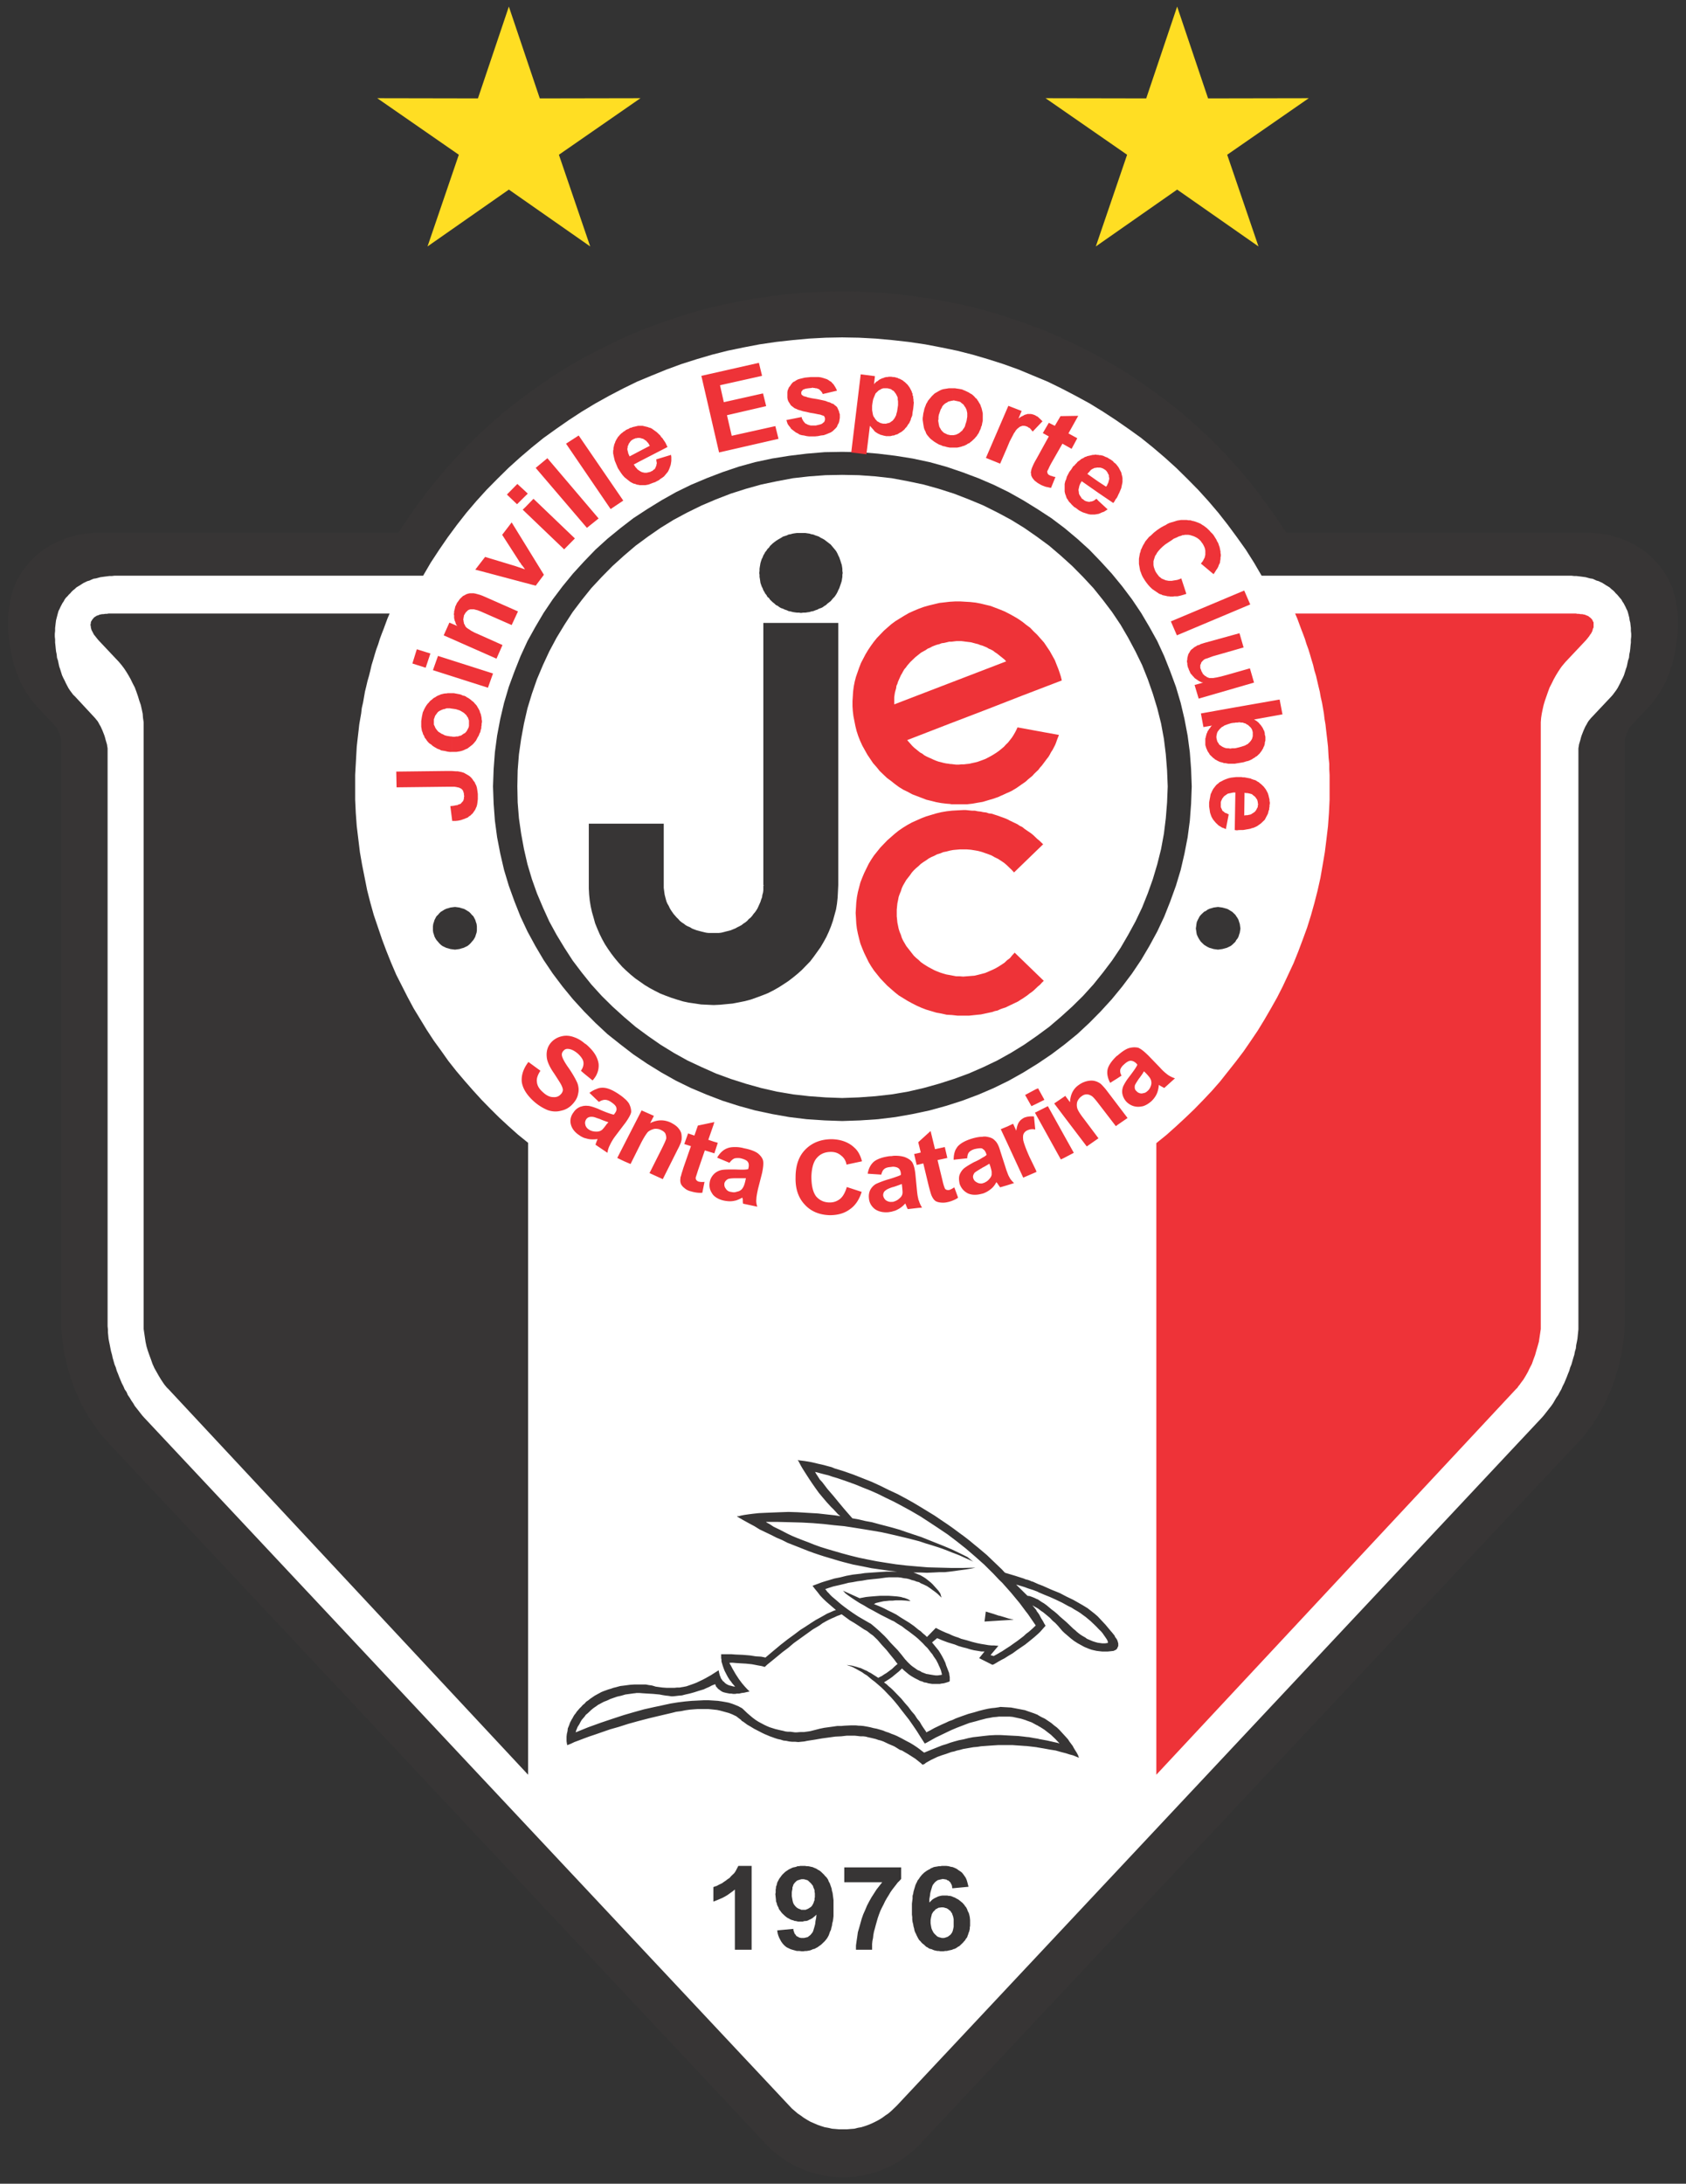 <svg xmlns="http://www.w3.org/2000/svg" width="224" height="290"><rect width="100%" height="100%" fill="#333333" stroke="none"/><path d="m438.753 562.09-.168-.401-.21-.403-.169-.402-.252-.403-.21-.361-.252-.362-.251-.362-.295-.321-.252-.363-.293-.28-.338-.323-.335-.321-.294-.281-.337-.242-.377-.281-.378-.241-.378-.242-.379-.201-.378-.201-.42-.202-.419-.16-.42-.161-.421-.16-.462-.121-.42-.121-.463-.12-.461-.08-.462-.082-.504-.04-.461-.04-.506-.04h-40.324l-1.176-1.77-1.219-1.728-1.26-1.73-1.302-1.648-1.387-1.648-1.427-1.57-1.471-1.527-1.513-1.487-1.595-1.448-1.597-1.408-1.68-1.326-1.721-1.288-1.765-1.246-1.765-1.206-1.848-1.126-1.89-1.086-1.89-1.005-1.975-.965-1.974-.925-2.016-.845-2.059-.764-2.1-.723-2.1-.684-2.184-.603-2.142-.523-2.227-.442-2.226-.402-2.268-.321-2.268-.282-2.31-.161-2.312-.12-2.352-.041-2.268.04-2.351.12-2.27.162-2.268.282-2.268.321-2.227.402-2.184.442-2.184.523-2.184.603-2.1.684-2.1.723-2.06.764-2.015.845-1.975.925-1.932.965-1.932 1.005-1.89 1.086-1.848 1.126-1.764 1.206-1.764 1.246-1.723 1.288-1.68 1.326-1.596 1.408-1.597 1.448-1.512 1.487-1.47 1.528-1.429 1.569-1.386 1.648-1.302 1.649-1.302 1.729-1.176 1.728-1.176 1.77h-40.158l-.504.04-.461.04-.505.04-.462.081-.462.08-.462.12-.42.122-.462.12-.42.161-.42.16-.42.161-.42.202-.378.2-.379.202-.377.242-.378.24-.378.282-.336.242-.295.28-.336.323-.336.321-.293.281-.253.363-.294.321-.252.362-.252.362-.21.361-.252.403-.21.402-.168.403-.168.401-.126.443-.126.402-.126.442-.084.442-.084.483-.084.482-.042.483-.042.482-.042.524v1.045l.042.523.042.562.042.523.084.563.084.523.084.563.126.522.126.563.126.523.168.523.168.523.21.522.21.483.21.523.252.442.252.483.294.442.295.443.293.402.295.402.377.361.043.121.293.282.378.402.42.482.462.483.463.442.336.402.252.281.084.161.125.201.084.242.127.24.084.282.084.241.084.242v78.249l.042.523.042.483.042.523.084.523.042.522.084.523.125.523.127.523.126.522.126.523.126.523.168.523.168.562.21.483.168.523.21.523.252.482.21.522.21.484.253.481.25.483.253.443.294.482.294.442.294.442.295.403.294.442.294.401.336.404.336.362.294.36 87.413 93.17.252.28.252.282.294.241.252.243.294.24.294.24.294.202.295.242.293.2.295.201.293.202.336.16.337.202.294.16.336.162.336.12.336.16.336.121.336.12.336.122.336.08.336.121.378.08.337.08.377.081.336.04.378.08.378.04h.336l.336.041H329.285l.378-.04h.379l.336-.04.377-.08.337-.041.377-.081.336-.08.379-.08.336-.121.336-.08.336-.121.336-.12.336-.121.336-.161.336-.12.336-.161.294-.161.337-.201.336-.161.294-.202.294-.201.293-.2.295-.242.294-.201.294-.24.293-.241.253-.243.294-.241.252-.282.252-.28 87.414-93.17.336-.36.335-.362.294-.404.295-.401.336-.442.294-.403.252-.442.293-.442.295-.482.251-.443.253-.483.252-.481.21-.484.21-.522.251-.482.21-.523.169-.523.21-.483.126-.562.168-.523.168-.523.126-.523.127-.522.125-.523.126-.523.042-.523.085-.522.083-.523.042-.523.043-.483v-.523l.041-.521v-77.728l.085-.242.083-.24.085-.282.125-.241.086-.242.125-.2.083-.162 2.689-2.895.337-.361.294-.402.293-.402.294-.443.294-.442.252-.483.252-.442.21-.523.21-.483.21-.522.169-.523.168-.522.125-.523.126-.563.126-.523.084-.563.084-.523.084-.563.043-.523.04-.562.043-.523v-1.045l-.042-.524-.041-.482-.043-.483-.084-.482-.084-.483-.084-.442-.126-.442-.126-.402-.125-.443z" style="fill:#373535;fill-opacity:1;fill-rule:evenodd;stroke:none" transform="translate(-216.571 -484.03)"/><path d="m432.787 565.146-.125-.24-.127-.283-.126-.24-.126-.242-.168-.241-.125-.242-.21-.24-.169-.202-.168-.2-.21-.202-.168-.201-.209-.201-.21-.16-.21-.202-.254-.16-.209-.121-.252-.162-.251-.16-.253-.12-.253-.121-.293-.08-.252-.121-.294-.12-.295-.041-.293-.08-.294-.081-.294-.04-.295-.04-.335-.041-.337-.04h-.293l-.336-.04h-41.166l-1.008-1.73-1.093-1.728-1.176-1.649-1.217-1.649-1.261-1.608-1.302-1.528-1.387-1.528-1.427-1.448-1.47-1.447-1.513-1.367-1.555-1.327-1.595-1.287-1.68-1.206-1.68-1.167-1.723-1.126-1.765-1.085-1.848-1.006-1.847-.965-1.892-.924-1.931-.804-1.932-.804-2.017-.724-2.017-.643-2.058-.604-2.057-.523-2.142-.442-2.1-.402-2.185-.322-2.143-.24-2.226-.203-2.226-.12-2.269-.04-2.184.04-2.226.12-2.184.202-2.184.241-2.185.322-2.1.402-2.142.442-2.059.523-2.058.604-2.017.643-1.974.724-1.974.804-1.932.804-1.89.924-1.848.965-1.807 1.006-1.806 1.085-1.722 1.126-1.68 1.167-1.681 1.206-1.595 1.287-1.555 1.327-1.512 1.367-1.47 1.447-1.429 1.448-1.386 1.528-1.302 1.528-1.26 1.608-1.219 1.649-1.134 1.649-1.134 1.729-1.008 1.728h-40.997l-.337.041h-.336l-.293.04-.336.04-.295.04-.293.041-.295.08-.293.08-.295.041-.294.12-.251.122-.295.08-.252.12-.252.121-.252.16-.252.162-.21.12-.252.161-.21.202-.21.16-.21.201-.168.201-.21.201-.168.201-.21.201-.168.241-.127.242-.167.24-.126.242-.126.241-.126.282-.127.241-.084.282-.084.321-.084.322-.084.322-.041.321-.043.362-.041.362v.362l-.042.402v.362l.042.402v.402l.041.362.043.442.041.362.084.403.043.442.125.362.084.402.085.402.126.362.126.402.126.402.168.362.168.321.168.363.168.321.168.322.21.322.21.28.21.283.252.24 2.689 2.896.125.161.169.2.125.202.126.241.168.282.127.281.125.282.127.322.125.322.084.28.085.322.084.282.084.282.042.281.042.241v76.762l.042.402v.402l.042.403.042.441.084.442.084.404.084.441.084.403.125.442.084.401.127.442.126.444.168.401.126.443.168.402.168.442.168.403.168.401.21.403.168.402.252.362.168.402.252.361.21.362.252.363.21.362.253.321.251.322.252.322.252.321.253.281 85.69 91.359.337.362.42.362.377.322.421.28.378.282.463.282.419.24.462.202.462.2.462.163.504.16.462.08.504.12.504.041.463.04h1.008l.462-.04.546-.04.462-.12.461-.08.505-.161.463-.162.462-.2.419-.202.461-.24.464-.283.376-.281.421-.281.379-.322.378-.362.377-.362 85.693-91.359.25-.28.252-.322.253-.322.251-.322.253-.321.253-.362.209-.363.21-.362.253-.36.21-.403.21-.362.168-.402.21-.403.168-.401.168-.403.168-.442.168-.402.126-.443.168-.401.125-.444.127-.442.126-.4.083-.443.125-.403.043-.441.085-.404.083-.442.043-.441.042-.403.042-.402v-77.163l.042-.242.042-.281.084-.282.084-.282.084-.322.084-.28.127-.322.125-.322.126-.282.126-.28.168-.283.126-.24.126-.202.167-.201.127-.16 2.73-2.896.211-.241.209-.282.21-.281.211-.322.168-.322.168-.321.168-.363.168-.321.167-.362.126-.402.126-.402.126-.362.084-.402.086-.402.125-.362.04-.442.086-.403.042-.362.04-.442.043-.362v-.402l.043-.402v-.362l-.043-.402v-.362l-.042-.362-.041-.362-.085-.321-.042-.322-.083-.322-.083-.32-.086-.282z" style="fill:#fff;fill-opacity:1;fill-rule:evenodd;stroke:none" transform="translate(-216.571 -484.03)"/><path d="M263.757 588.468V586.941l.042-.765.042-.723.042-.764.043-.764.041-.724.084-.764.084-.723.084-.725.084-.764.126-.724.126-.723.084-.724.168-.724.126-.723.126-.724.168-.684.168-.724.21-.724.169-.683.167-.724.21-.683.21-.724.21-.683.253-.684.21-.684.252-.684.252-.643.251-.684.252-.683.295-.684h-37.343l-.21.04h-.21l-.252.04h-.168l-.21.041-.169.04-.168.08-.168.041-.125.08-.127.081-.125.08-.085.12-.084.082-.084.12-.042.08-.084.12-.042.122v.12l-.042.16v.122l.042.16v.121l.042.16.042.161.084.162.084.16.084.162.085.16.168.201.125.161.127.16.167.202 2.73 2.895.337.403.336.441.294.443.294.483.294.522.252.523.294.563.21.563.21.603.168.562.21.604.126.563.126.603.043.564.084.562v80.582l.084.564.083.562.084.562.126.604.168.563.21.602.21.564.21.603.252.564.295.523.294.521.294.483.294.443.168.24.168.202.167.201.17.16 47.8 51.228v-83.918l-1.343-1.086-1.26-1.125-1.219-1.126-1.217-1.208-1.177-1.205-1.134-1.247-1.092-1.246-1.092-1.287-1.05-1.328-.967-1.367-.966-1.326-.924-1.408-.882-1.447-.882-1.448-.798-1.488-.756-1.487-.756-1.488-.672-1.568-.63-1.569-.589-1.568-.545-1.608-.547-1.609-.461-1.648-.421-1.65-.336-1.688-.336-1.689-.294-1.689-.21-1.729-.21-1.728-.126-1.73-.084-1.77v-1.768z" style="fill:#373535;fill-opacity:1;fill-rule:evenodd;stroke:none" transform="translate(-216.571 -484.03)"/><path d="M425.94 565.508h-37.3l.294.684.251.683.253.684.25.643.254.684.21.684.251.683.211.684.209.723.21.684.168.724.211.683.168.724.168.724.168.684.125.724.169.723.127.724.125.724.083.723.126.724.085.764.085.725.083.723.085.764.04.724.043.764.084.764v.723l.042.765v3.297l-.084 1.769-.126 1.73-.21 1.769-.21 1.688-.294 1.729-.294 1.69-.378 1.688-.421 1.649-.462 1.648-.503 1.609-.588 1.608-.589 1.568-.63 1.568-.714 1.529-.714 1.528-.756 1.487-.84 1.489-.84 1.447-.882 1.447-.924 1.367-.967 1.407-1.008 1.328-1.05 1.327-1.05 1.327-1.092 1.246-1.176 1.246-1.177 1.207-1.218 1.166-1.218 1.126-1.26 1.126-1.344 1.086v83.878L418 668.487l.169-.16.127-.201.168-.202.168-.24.335-.443.294-.483.296-.522.25-.523.294-.563.21-.603.211-.564.168-.602.168-.563.168-.604.083-.562.085-.562.083-.564v-80.582l.043-.563.085-.563.124-.603.127-.563.168-.563.21-.604.21-.602.21-.563.293-.563.253-.523.293-.523.296-.482.294-.443.168-.241.168-.2.168-.202.168-.2 2.729-2.896.168-.201.127-.161.126-.161.125-.201.127-.16.084-.161.084-.161.041-.162.043-.16.084-.16v-.684l-.084-.122-.043-.12-.041-.08-.084-.12-.084-.082-.127-.12-.125-.08-.084-.081-.17-.08-.125-.04-.168-.081-.209-.04-.17-.04h-.208l-.21-.04h-.211l-.21-.041z" style="fill:#ee3338;fill-opacity:1;fill-rule:evenodd;stroke:none" transform="translate(-216.571 -484.03)"/><path d="M317.986 566.755v34.822h.084v.04h-.084v.643l-.042.322-.084.282-.042.322-.126.321-.084.282-.126.281-.126.281-.126.282-.169.281-.167.242-.21.241-.168.242-.21.24-.253.202-.21.241-.251.201-.252.16-.252.202-.295.16-.252.122-.293.16-.294.12-.294.122-.295.08-.335.08-.294.08-.336.081-.336.04h-1.345l-.336-.04-.336-.08-.335-.081-.295-.08-.294-.08-.336-.121-.294-.12-.252-.161-.294-.121-.294-.161-.252-.201-.252-.16-.252-.202-.21-.241-.21-.201-.21-.241-.21-.242-.168-.241-.168-.242-.168-.28-.127-.283-.168-.28-.126-.282-.084-.282-.084-.321-.083-.322-.042-.282-.042-.322-.042-.321v-8.524h-9.956v8.604l.042.804.084.805.126.764.168.764.21.724.21.764.294.723.294.684.337.684.377.683.42.644.42.602.463.604.504.603.504.563.546.523.588.523.588.482.63.442.63.442.672.403.672.362.715.362.713.281.757.281.756.242.798.241.756.161.84.12.798.122.84.04.84.04.84-.04.84-.081.84-.08.84-.161.8-.161.755-.2.798-.283.756-.281.714-.282.714-.362.715-.401.63-.403.671-.442.63-.482.589-.483.588-.523.545-.563.547-.563.463-.603.461-.643.462-.644.378-.643.379-.684.335-.723.295-.724.252-.724.21-.764.21-.764.125-.764.085-.804.042-.805.041-.844v-34.822h-9.955zM322.985 565.428l.294-.04h.294l.253-.041.293-.04.252-.08.252-.04.294-.12.252-.081.21-.121.252-.081.252-.12.21-.161.21-.12.21-.202.21-.16.21-.161.168-.202.168-.2.168-.161.168-.241.127-.202.126-.241.083-.201.127-.24.084-.242.084-.241.083-.242.085-.281.041-.282.042-.242v-.28l.042-.242-.042-.282v-.281l-.042-.281-.041-.242-.085-.241-.083-.281-.084-.242-.084-.24-.127-.242-.083-.2-.126-.243-.127-.2-.168-.202-.168-.2-.168-.202-.168-.2-.21-.162-.21-.16-.21-.161-.21-.161-.21-.121-.252-.12-.252-.161-.21-.08-.252-.08-.294-.122-.252-.04-.252-.08-.293-.04-.253-.04h-1.134l-.294.04-.253.04-.293.08-.252.04-.252.121-.252.08-.252.08-.252.162-.21.12-.21.12-.252.162-.211.16-.21.161-.167.161-.21.201-.127.201-.21.2-.126.203-.168.2-.126.242-.126.2-.083.242-.127.241-.084.242-.084.28-.042.242-.042.242-.042.28v.282l-.042.282.042.241v.281l.042.242.042.282.042.281.084.242.084.24.127.242.083.24.126.202.126.241.168.202.126.24.21.162.126.2.21.202.168.16.21.161.21.201.252.12.21.162.21.12.253.08.252.122.252.08.252.12.252.041.293.08.253.04.294.04h.293l.253.041z" style="fill:#373535;fill-opacity:1;fill-rule:evenodd;stroke:none" transform="translate(-216.571 -484.03)"/><path d="m351.59 580.99-.168.321-.21.362-.209.321-.253.322-.252.322-.294.282-.251.28-.336.283-.294.24-.338.242-.377.241-.335.201-.379.201-.379.201-.418.16-.337.122-.336.12-.336.08-.378.081-.336.081-.379.04-.336.04h-.336l-.378.04h-.334l-.338-.04-.335-.04h-.127l-.21-.04-.336-.04-.377-.08-.294-.081-.337-.08-.336-.122-.294-.12-.336-.16-.294-.121-.336-.162-.293-.16-.253-.201-.294-.16-.252-.202-.294-.241-.253-.201-.251-.241-.21-.242-.252-.282-.21-.24 5.712-2.212 4.832-1.85 4.747-1.85 5.25-2.01-.126-.523-.168-.523-.169-.482-.21-.523-.251-.643-.336-.603-.336-.604-.379-.562-.378-.564-.462-.522-.461-.523-.463-.442-.462-.483-.547-.402-.502-.402-.59-.402-.546-.322-.588-.321-.63-.322-.587-.241-.632-.242-.63-.241-.672-.16-.67-.162-.631-.12-.715-.081-.672-.04-.672-.04h-.672l-.672.04h-.042l-.672.08-.713.08-.672.162-.674.16-.713.201-.672.242-.672.281-.63.282-.63.362-.588.361-.589.362-.546.403-.505.442-.503.442-.462.483-.462.482-.42.523-.379.523-.377.563-.336.563-.294.563-.295.562-.25.644-.211.603-.21.603-.169.643-.126.644-.083.643-.042.643-.042.644v.684l.042.643.083.684.127.643.126.644.168.683.21.643.251.643.294.644.336.603.336.603.379.563.378.563.462.523.421.523.461.442.504.482.547.403.504.402.545.402.589.362.588.281.588.322.63.241.63.241.63.242.672.16.63.161.672.121.672.08.504.04.168.041h2.059l.714-.08.672-.121.715-.12.67-.202.674-.2.713-.242.336-.16.378-.163.336-.16.379-.16.336-.161.336-.201.336-.201.293-.202.336-.24.295-.201.335-.243.253-.24.294-.241.295-.242.25-.281.252-.242.294-.28.21-.283.253-.281.21-.282.211-.281.209-.281.253-.322.168-.282.166-.321.212-.322.166-.322.168-.322.128-.321.125-.362.126-.322.127-.321-5.504-1.006-.167.362zm-16.214-3.419v-.925l.043-.321.042-.281.083-.322.085-.282.04-.322.128-.28.085-.283.124-.28.127-.282.126-.282.168-.281.125-.242.168-.281.211-.24.168-.242.21-.241.209-.242.21-.201.253-.241.209-.201.253-.201.252-.201.252-.202.294-.16.294-.161.294-.202.294-.12.294-.161.295-.12.336-.121.336-.08.294-.12.335-.041.337-.08.336-.081H342.979l.336-.041.336-.04h.632l.335.04.295.04.334.04.337.041.294.08.294.081.335.08.294.121.296.08.293.121.294.121.253.16.294.121.293.161.253.201.251.161.253.201.251.202.253.2.251.202.21.24-7.435 2.855-7.435 2.856zM344.533 613.72l-.46-.039h-.462l-.422-.08-.42-.08-.462-.082-.42-.12-.378-.12-.419-.162-.379-.16-.378-.202-.378-.2-.336-.202-.378-.241-.337-.241-.293-.282-.336-.281-.294-.281-.253-.322-.25-.322-.253-.322-.252-.321-.21-.363-.21-.36-.169-.363-.125-.402-.168-.402-.126-.403-.083-.402-.085-.402-.042-.442-.043-.403v-.884l.043-.442.042-.402.085-.402.083-.443.126-.362.168-.401.125-.403.168-.362.21-.361.211-.363.252-.321.252-.322.251-.362.253-.281.294-.281.336-.282.293-.281.337-.241.378-.242.336-.242.378-.2.378-.162.379-.2.42-.121.378-.16.42-.081.46-.121.421-.08.422-.04.461-.04h.966l.504.04.504.08.461.08.464.12.461.161.462.161.42.162.42.241.42.201.378.241.42.282.337.281.336.322.336.322.336.36 3.864-3.738-.253-.241-.251-.242-.293-.24-.252-.242-.253-.241-.293-.242-.296-.201-.293-.2-.294-.202-.293-.241-.338-.161-.294-.2-.336-.162-.336-.16-.336-.161-.293-.161-.379-.16-.336-.122-.336-.12-.336-.121-.378-.12-.377-.122-.378-.04-.337-.12-.378-.04-.377-.081-.378-.04-.379-.08h-.378l-.42-.04-.378-.041h-.379l-.756.04-.713.04-.714.08-.715.122-.672.16-.672.201-.672.201-.63.242-.63.281-.63.282-.588.321-.589.362-.587.402-.504.402-.504.443-.504.442-.464.482-.461.483-.42.523-.42.523-.377.563-.336.563-.295.603-.294.603-.253.603-.25.643-.169.643-.168.644-.127.684-.083.683-.041.684-.043.724.043.683.04.724.084.683.127.644.168.684.168.643.251.643.253.603.294.603.295.604.336.562.377.563.42.523.42.523.461.482.464.483.504.443.504.442.504.402.587.362.589.362.587.32.631.323.63.281.63.242.672.2.672.201.672.122.715.16.714.04.713.08h1.554l.38-.04.377-.04.379-.04.42-.04.377-.08.379-.08.377-.082.378-.08.336-.12.379-.08.336-.161.335-.121.379-.12.335-.161.336-.162.337-.16.336-.16.336-.162.294-.2.336-.202.294-.201.293-.201.295-.24.294-.203.294-.24.252-.242.251-.241.295-.241.252-.282.253-.241-3.866-3.74-.336.362-.294.362-.377.281-.337.322-.42.282-.378.241-.42.241-.42.2-.461.202-.464.201-.461.121-.462.121-.504.12-.504.04-.504.041-.505.04z" style="fill:#ee3338;fill-opacity:1;fill-rule:evenodd;stroke:none" transform="translate(-216.571 -484.03)"/><path d="m374.82 586.176-.169-2.251-.294-2.211-.42-2.213-.503-2.13-.631-2.132-.756-2.05-.797-2.011-.925-2.01-1.05-1.89-1.092-1.85-1.218-1.81-1.302-1.729-1.387-1.689-1.47-1.608-1.511-1.568-1.597-1.448-1.68-1.407-1.764-1.327-1.85-1.207-1.889-1.165-1.933-1.086-1.974-.965-2.058-.885-2.142-.804-2.143-.724-2.184-.603-2.268-.483-2.269-.362-2.31-.281-2.395-.2-2.352-.042h-.042l-2.31.041-2.394.2-2.31.282-2.268.362-2.269.483-2.184.603-2.142.724-2.1.804-2.1.885-1.975.965-1.932 1.086-1.891 1.165-1.848 1.207-1.722 1.327-1.723 1.407-1.595 1.448-1.513 1.568-1.47 1.608-1.386 1.69-1.303 1.729-1.218 1.81-1.091 1.849-1.051 1.89-.924 2.01-.798 2.01-.757 2.051-.63 2.132-.503 2.13-.42 2.213-.295 2.21-.168 2.252-.084 2.292.084 2.293.168 2.252.295 2.21.42 2.173.504 2.17.63 2.092.756 2.09.798 2.011.924 1.97 1.05 1.93 1.092 1.85 1.218 1.81 1.303 1.729 1.386 1.689 1.47 1.608 1.513 1.528 1.595 1.488 1.723 1.367 1.722 1.327 1.848 1.247 1.89 1.166 1.933 1.085 1.974.965 2.1.885 2.1.804 2.143.684 2.184.603 2.269.483 2.268.401 2.31.282 2.395.16 2.31.081h.041l2.352-.08 2.395-.161 2.31-.282 2.27-.401 2.267-.483 2.184-.603 2.143-.684 2.142-.804 2.058-.885 1.974-.965 1.933-1.085 1.89-1.166 1.85-1.247 1.763-1.327 1.68-1.367 1.597-1.488 1.511-1.528 1.47-1.608 1.387-1.689 1.302-1.73 1.218-1.809 1.092-1.85 1.05-1.93.925-1.97.797-2.01.756-2.091.631-2.091.504-2.171.42-2.172.293-2.211.168-2.252.085-2.292-.085-2.293zm-3.193 4.424-.168 2.091-.252 2.05-.378 2.051-.504 2.01-.587 1.971-.673 1.89-.756 1.89-.883 1.85-.966 1.769-1.008 1.729-1.134 1.689-1.218 1.608-1.26 1.568-1.386 1.528-1.429 1.408-1.511 1.367-1.554 1.327-1.639 1.206-1.68 1.166-1.765 1.086-1.806 1.006-1.848.884-1.933.844-1.974.724-2.016.643-2.016.563-2.1.483-2.143.362-2.142.241-2.226.161-2.185.08h-.042l-2.184-.08-2.184-.16-2.142-.242-2.143-.362-2.1-.483-2.016-.563-2.016-.643-1.975-.724-1.89-.844-1.89-.884-1.807-1.006-1.764-1.086-1.68-1.166-1.638-1.206-1.554-1.327-1.512-1.367-1.428-1.408-1.387-1.528-1.26-1.568-1.218-1.608-1.092-1.689-1.05-1.73-.966-1.768-.84-1.85-.799-1.89-.672-1.89-.588-1.97-.462-2.01-.378-2.052-.294-2.05-.168-2.091-.042-2.132.042-2.13.168-2.132.294-2.05.378-2.051.462-2.011.588-1.93.672-1.93.799-1.89.84-1.81.966-1.81 1.05-1.728 1.092-1.689 1.218-1.608 1.26-1.568 1.387-1.489 1.428-1.447 1.512-1.367 1.554-1.327 1.638-1.206 1.68-1.166 1.764-1.086 1.807-.965 1.89-.925 1.89-.804 1.975-.764 2.016-.643 2.016-.564 2.1-.442 2.143-.402 2.142-.241 2.184-.161 2.184-.04h.042l2.185.04 2.226.16 2.142.242 2.143.402 2.1.442 2.016.564 2.016.643 1.974.764 1.933.804 1.848.925 1.806.965 1.765 1.086 1.68 1.166 1.64 1.206 1.553 1.327 1.511 1.367 1.43 1.447 1.385 1.489 1.26 1.568 1.218 1.608 1.134 1.69 1.008 1.728.966 1.81.883 1.81.756 1.889.673 1.93.587 1.93.504 2.01.378 2.052.252 2.05.168 2.132.085 2.13-.085 2.132zM349.306 715.776v-1.328h-.546l-.756.04-.756.08-.672.081-.715.08-.63.122-.63.16-.63.121-.587.16-.547.162-.546.2-.546.162-.504.2-1.008.403-.882.362-.168-.122-.462-.36-.336-.242-.42-.281-.463-.281-.545-.282-.589-.323-.63-.321-.378-.161-.336-.12-.378-.162-.378-.12-.378-.16-.42-.122-.42-.12-.42-.08-.463-.12-.419-.082-.462-.08-.462-.04h-.169l-.377-.04h-.672l-.841.04-.42.04h-.546l-.545.08-.589.081-.588.08-.588.12-.63.163-.63.159-.252.04-.589.082h-.461l-.505.039h-.25l-.295-.04-.294-.04h-.336l-.337-.04-.293-.081-.379-.08-.336-.081-.336-.08-.378-.12-.379-.12-.377-.161-.336-.161-.378-.201-.379-.202-.378-.242-.378-.28-.335-.282-.378-.322-.336-.321-.043-.04-.168-.162-.083-.08-.17-.12-.166-.08-.21-.121-.294-.12-.295-.122-.336-.12-.377-.12-.42-.082-.462-.08-.547-.08-.587-.04-.632-.04h-.672l-.797.04-.798.04-.882.08-.966.12-1.008.162-1.093.241-1.134.241-1.26.281-1.302.362-1.387.402-1.47.482-1.554.523-1.68.605-1.68.682.042-.201.21-.522.21-.322.21-.402.125-.202.168-.2.21-.241.169-.241.251-.202.21-.2.253-.241.294-.242.294-.2.337-.242.377-.202.378-.201.42-.16.42-.2.462-.162.463-.16.545-.122.547-.161.589-.08.587-.081h.083l.21-.04h.379l.504.04.63.04.714.041.42.04.42.04.42.081.505.08h.083l.295.04.252.041h.25l.38-.04.335-.041.463-.04.462-.12.545-.121.589-.161.63-.202.671-.2.337-.16.378-.161.378-.202.42-.16.042.08.083.241.128.12.125.162.168.12.21.16.126.082.169.08.125.04.168.04.168.04.21.04.21.041h.211l.251.04h.253l.251-.04h.294l.336-.081.336-.04.336-.08.379-.08-.084-.082-.21-.2-.336-.362-.378-.442-.21-.282-.211-.282-.21-.321-.21-.322-.21-.362-.209-.36-.21-.404-.21-.36.125-.041h.295l.462.04.587.04.715.04.798.082.42.079.42.082.462.08.42.119.293-.281.842-.684.587-.482.63-.522.757-.564.755-.643.84-.603.84-.604.84-.603.883-.523.378-.28.42-.241.378-.202.42-.201.379-.16.335-.162.336-.12.295-.12.545.401.546.402.547.321.504.323.42.281.42.281.378.202.252.2.252.201.294.202.294.28.294.283.588.683.63.684.546.683.463.563.293.402.168.2-.378.322-.335.323-.379.282-.378.28-.336.202-.294.202-.252.12-.21.12-.504-.322-.504-.322-.252-.12-.252-.16-.294-.12-.252-.123-.252-.12-.295-.08-.252-.081-.293-.08-.295-.08-.251-.04-.294-.04-.252-.041h.042l.168.081.251.08.336.12.463.242.504.282.294.16.336.242.336.2.336.283.336.28.378.282.42.362.42.362.42.402.42.442.463.482.46.523.464.564.462.603.503.643.504.643.504.723.547.804.504.805.546.845.252-.121.714-.402.504-.282.588-.28.672-.323.756-.362.756-.321.84-.322.42-.161.42-.16.463-.121.462-.12.42-.122.462-.12.461-.12.463-.081.42-.08.462-.04.336-.041v-1.246l-.546.08-.42.04-.504.08-.546.121-.63.16-.672.202-.757.202-.798.28-.881.322-.421.2-.462.163-.504.24-.462.202-.504.24-.504.242-.504.281-.546.281-.084-.16-.336-.483-.21-.322-.253-.442-.336-.402-.335-.522-.42-.482-.42-.564-.462-.522-.462-.563-.546-.564-.547-.562-.293-.281-.295-.243-.294-.28-.336-.243.378-.24.379-.242.335-.24.336-.281.546-.444.42-.401.295.28.336.282.293.242.295.202.336.2.293.16.252.122.295.16.294.08.252.12.294.041.252.081.252.04.252.04h1.05l.168-.04.337-.04.293-.08.378-.12.126-.082v-.562l-.042-.202-.042-.322-.126-.321-.168-.442-.084-.202-.126-.401-.21-.443-.21-.402-.21-.362-.252-.403-.294-.36-.294-.363-.294-.362.672-.562.21.08.462.2.756.282.924.281.504.202.547.16.504.122.504.16.504.12.504.081.462.08h.42l-.714.885 1.764.885.21-.08.546-.323.126-.08v-1.086l-.126.08-.588.322-.42-.12 1.05-1.246h-.168l-.42-.04h-.337l-.42-.041-.461-.08-.504-.08-.588-.121-.63-.161-.673-.202-.756-.2-.378-.161-.378-.12-.42-.162-.42-.201-.42-.16-.461-.202-.42-.2-.463-.242-1.176 1.207-.252-.242-.294-.241-.294-.282-.295-.2-.587-.484-.63-.442-.588-.361-.588-.362-.547-.362-.545-.281-.504-.242-.463-.241-.42-.201-.378-.161-.504-.202-.168-.08.126-.04.126-.08.168-.04.168-.041.336-.08.378-.08.42-.041.379-.04h.42l.377-.04h.757l.63.04.42.04h.168l-.168-.12-.21-.12-.21-.08-.21-.081-.21-.041-.252-.08-.252-.04-.295-.04-.546-.042-.546-.039h-1.134l-.546.04-.504.04-.462.04-.378.041-.63.12-.21.041-2.226-1.006.168.162.125.16.21.161.211.16.462.323.546.362.504.321.588.322.588.361.546.282 1.092.603.882.442.63.322.21.081.547.36.545.324.463.36.461.322.42.322.421.321.378.322.336.322.294.281.294.323.294.281.252.322.21.281.21.242.168.281.169.24.168.242.125.241.126.242.084.202.168.36.126.322.126.484v.12l-.294.041-.252.039h-.252l-.294-.039-.252-.04-.252-.042-.21-.04-.252-.039-.21-.081-.21-.081-.21-.08-.168-.12-.378-.16-.336-.243-.295-.201-.252-.2-.21-.202-.21-.201-.252-.281-.084-.081-.503-.644-.505-.603-.504-.523-.462-.482-.378-.442-.377-.401-.379-.363-.294-.282-.546-.482-.378-.32-.252-.203-.085-.04-.84-.483-.755-.441-.672-.444-.63-.441-.546-.402-.463-.362-.42-.362-.378-.322-.336-.281-.251-.243-.21-.24-.169-.16-.21-.282-.084-.081.462-.161.63-.2.714-.16.84-.202.462-.122.546-.08.63-.12.63-.08.673-.121.756-.081.798-.08.882-.122.42-.039h1.26l.378.04.378.08.379.041.336.08.336.122.336.08.293.12.336.08.252.161.295.12.252.123.252.119.42.282.378.28.337.243.293.24.378.363.126.12-.168-.562-.252-.363-.252-.28-.252-.281-.252-.283-.252-.24-.252-.202-.252-.202-.21-.16-.252-.161-.21-.12-.21-.122-.21-.08-.379-.16-.335-.12h.924l.882.038.882-.039.756-.04h.714l.714-.08.63-.081.546-.08.924-.122.714-.12.378-.08.168-.04-1.638.04h-1.596l-1.554-.04-1.512-.04-1.47-.121-1.387-.122-1.386-.16-1.302-.2-1.26-.202-1.218-.24-1.177-.242-1.134-.282-1.05-.282-.966-.281-.965-.281-.925-.283-.882-.32-.798-.322-.756-.282-.714-.281-.672-.281-.59-.282-.546-.282-.461-.24-.84-.403-.547-.361-.377-.201-.084-.082h1.597l1.595.04 1.555.042 1.47.079 1.47.122 1.387.159 1.302.122 1.302.201 1.26.2 1.218.202 1.176.201 1.093.24 1.05.243 1.007.24.967.242.924.241.84.282.798.24.756.241.714.242.63.242.588.24.546.202.504.201.798.362.547.241.335.16.127.081-.799-.643-1.05-.522-1.008-.483-1.05-.443-1.008-.401-1.008-.403-1.008-.402-.966-.321-.966-.322-.924-.322-.967-.28-.924-.243-.924-.24-.882-.242-.882-.161-.84-.2-.883-.16-.462-.524-.63-.725-.671-.804-.757-.924-.798-.925-.672-.885-.336-.362-.253-.402-.209-.321-.168-.282.21.04.588.16.462.121.504.122.589.201.672.2.714.242.798.281.882.322.881.362 1.008.401 1.009.443 1.05.523 1.092.523 1.135.602 1.176.644 1.176.684 1.176.763 1.218.804 1.26.846 1.218.924 1.219.966 1.217 1.045 1.219 1.085 1.218 1.207.756.804v-1.728l-.126-.122-.672-.643-.84-.804-1.05-.886-.589-.481-.63-.523-.671-.523-.715-.523-.756-.562-.797-.564-.84-.562-.883-.603-.924-.564-.924-.563-1.008-.603-1.008-.562-1.05-.562-1.135-.524-1.134-.563-1.134-.523-1.218-.483-1.218-.482-1.26-.442-1.302-.403-.085-.041-.293-.119-.463-.121-.588-.161-.714-.16-.84-.202-.923-.161-.968-.12.127.16.294.564.21.361.252.403.336.523.336.522.378.563.42.603.462.643.503.603.547.645.589.642.293.282.295.321.294.323.336.28-.798-.12-.757-.081-.714-.08-.714-.08-.713-.041-.674-.04-.63-.04-.672-.04-1.217-.04-1.135.04-1.008.04-.966.04-.84.04-.756.08-.63.082-.547.08-.42.081-.294.08h-.168l-.084.04.757.442.798.442.755.403.715.442.756.362.756.36.714.363.757.322.713.362.715.281.714.281.715.283.712.28.673.243.714.24.63.202.672.201.673.201.67.2.59.161.629.161.63.161.631.12.63.122.588.12.588.12.588.082.546.08 1.134.16 1.092.122h-1.344l-.63.039-.588.04-.588.041-.588.04-.546.04-.504.081-1.05.12-.882.161-.798.202-.798.16-.673.202-.545.16-.506.162-.419.16-.546.202-.21.08.337.441.335.404.335.441.379.403.42.402.42.362.463.401.42.362-.254.08-.544.242-.379.16-.42.242-.505.282-.587.321-.63.402-.672.443-.757.482-.798.604-.882.643-.925.723-.964.804-1.05.886-.169-.041-.42-.082-.672-.038-.798-.122-.966-.08-.967-.04-.504-.04h-1.385v.522l.04.201v.243l.086.28.084.282.126.362.126.322.208.402.211.402.253.4.168.202.168.243.21.24.168.201h-.085l-.21-.04-.125-.04-.168-.04-.168-.04-.21-.082-.212-.12-.208-.16-.043-.08-.125-.082-.084-.08-.084-.121-.085-.12-.083-.12-.043-.161-.083-.161-.042-.161-.043-.16-.042-.202-.041-.202-.127.082-.379.24-.504.323-.712.402-.38.2-.42.2-.42.202-.418.16-.464.162-.461.16-.21.041-.21.041-.253.04-.21.04h-.336l-.378.04h-1.008l-.588-.04-.295-.04-.293-.04-.294-.04-.251-.08-.296-.082-.335-.04-.42-.08h-1.554l-.588.04-.588.08-.336.041-.336.04-.296.08-.294.082-.335.08-.335.12-.295.08-.336.121-.336.12-.294.122-.294.16-.295.16-.293.161-.294.202-.294.2-.252.202-.294.2-.21.242-.252.201-.21.241-.21.202-.168.201-.21.24-.127.202-.168.201-.125.201-.126.241-.127.202-.209.401-.127.362-.168.403-.04.36-.086.363-.042.362v.603l.042.283.043.24h.042l.21-.08.294-.121.42-.202.546-.2.63-.242.756-.281.84-.281.924-.322 1.05-.362 1.134-.321 1.261-.403 1.302-.361 1.386-.362 1.512-.362 1.554-.363.63-.16.63-.08.589-.12.587-.081.504-.041.547-.04h1.387l.419.04.378.04.379.041.378.08.294.08.293.08.294.081.295.08.209.082.21.08.253.12.336.161.251.2.379.282.083.121.21.12.547.403.42.24.462.282.545.281.547.283.336.16.293.12.379.162.336.12.336.122.378.12.377.08.378.122.379.04.378.08.38.04h.418l.42.04.38-.04.419-.04.378-.08 1.05-.162.924-.161.882-.12.882-.121.798-.04.715-.08h1.092l.377.04.336.04h.378l.337.04.294.08.378.081.336.08.336.08.336.121.336.082.336.12.336.16.337.161.377.161.378.16.337.202.377.24.084.042.252.079.336.201.42.243.504.321.505.32.251.202.252.201.252.202.21.201.294-.122.127-.12.42-.24.294-.163.42-.2.42-.201.546-.2.63-.201.672-.243.378-.08.378-.121.378-.08.42-.12.462-.081.463-.08.462-.08.504-.042.504-.08.545-.04.547-.04.588-.04.63-.04h.084zm0-16.527-1.932.121.168-1.327 1.05.32.714.242v.644zm3.57-3.498-1.301-1.287.293.081.799.24.21.08v-1.085l-.294-.12-.504-.161-.63-.202-.673-.201-.672-.201-.126-.12-.294-.322-.378-.361v1.728l.42.402 1.177 1.327 1.133 1.368.84 1.126v-2.292zm-3.57 2.854v.644l1.974-.12h-.042l-.126-.041-.21-.04-.336-.08-.504-.161-.672-.202h-.084zm0 4.946v1.086l.294-.16.462-.243.504-.321.546-.322.547-.402.587-.402.589-.402.042-.04v-1.327l-.294.282-.421.322-.42.32-.462.322-.504.362-.504.322-.546.362-.42.24zm0 7.198v1.246h1.386l.42.04.379.082.377.08.378.08.378.12.252.08v-1.286l-.084-.04-.63-.121-.63-.12-.63-.12-.714-.041-.714-.04-.168.04zm0 3.699v1.328H351.07l.546.04.588.039.547.04h.125v-1.205l-.293-.04-.756-.082-.756-.039-.757-.04-.756-.041h-.252zm3.78-18.496-.21-.201v2.292l.252.32 1.051 1.529-.127.121-.293.282-.504.442-.379.28v1.328l.505-.403.587-.481.505-.443v-2.816l-.126-.16-.127-.24-.168-.202-.168-.2-.125-.161h.041l.168.12.295.16.21.121v-1.205l-.126-.04-.336-.162-.295-.12-.335-.122-.295-.039zm-.21-1.087.337.122.63.2.63.242v-1.046l-.714-.322h-.084l-.252-.12-.337-.12-.21-.041v1.085zm0 16.326v1.287l.084.04.337.12.336.122.294.16.293.162.253.12v-1.408l-.042-.04-.504-.2-.588-.202-.463-.161zm0 3.499v1.206l.379.04 1.008.12.21.041v-1.166l-.505-.08-.671-.122-.42-.039zm1.597-19.26.042.04.756.321.798.322.798.36.84.404.798.442.42.2.379.243.42.24.378.241.377.282.337.241.335.281.337.283.083.08.253.241.377.362.421.442.21.2.21.242.167.242.169.24.168.243.126.2.042.12.042.081v.202h-.084l-.253.039H363l-.293-.04-.295-.04-.293-.081-.378-.12-.379-.161-.378-.161-.21-.16-.21-.121-.21-.12-.251-.161-.21-.161-.253-.202-.21-.2-.251-.202-.924-.884-.841-.725-.378-.362-.378-.32-.378-.281-.336-.283-.336-.281-.336-.242-.336-.2-.294-.201-.168-.12v1.205l.168.122.252.2.251.16.295.241.294.242.336.281.337.363.377.321.378.401.169.203.377.442.294.281.378.322.42.362.462.361.252.161.253.16.293.162.294.162.295.16.294.12.293.121.336.12.337.081.378.08.336.04.378.041h.756l.378-.04.378-.04.084-.041.168-.08.084-.04.084-.08.084-.12.042-.122.042-.08.042-.081V702.264l-.042-.12-.042-.161-.042-.12-.084-.161-.084-.12-.126-.162-.084-.2-.168-.202-.126-.161-.21-.24-.672-.805-.714-.765-.337-.36-.42-.363-.462-.362-.462-.362-.588-.361-.63-.362-.714-.404-.84-.4-.924-.484-1.092-.441-1.176-.523-.63-.242v1.046zm0 2.772.168.242.252.483.251.403.168.321.127.202.042.08-.253.28-.21.242-.25.281-.253.242-.042.04v-2.816zm0 13.592v1.408l.042.04.294.161.251.161.252.16.463.362.42.322.336.321.252.242.42.442.127.161-.21-.08-.547-.121-.882-.2-1.092-.202-.126-.04v1.166l.714.12.882.161.756.12.714.202.63.16.504.162.462.121.588.241.21.08-.042-.08-.084-.24-.168-.324-.252-.4-.168-.282-.125-.242-.21-.281-.21-.281-.21-.322-.253-.283-.294-.321-.294-.322-.293-.32-.337-.323-.378-.282-.379-.321-.42-.281-.42-.283-.503-.24-.42-.242zM316.432 742.958h-2.227v-8.002l-.293.241-.336.241-.336.242-.336.202-.379.2-.378.16-.378.161-.42.16v-1.93l.21-.079.253-.08.21-.121.251-.12.252-.122.21-.16.253-.162.252-.2.252-.162.21-.24.21-.202.21-.2.167-.242.127-.24.125-.242.127-.242h1.764v11.14zM323.32 741.39h.085l.168-.04.168-.04.168-.041.126-.12.126-.082.126-.12.126-.16.126-.161.084-.202.084-.281.084-.281.084-.322.042-.403.085-.4.041-.445-.21.202-.252.202-.084.079-.168.081-.126.08-.126.04-.126.082-.125.04-.127.039h-.168l-.21.041v-1.527H323.615l.168-.081.126-.041.126-.08.126-.081.126-.08.126-.121.084-.12.084-.161.085-.161.041-.161.084-.2v-.201l.043-.202V735.48l-.043-.242v-.2l-.084-.202-.084-.201-.042-.161-.126-.16-.126-.162-.126-.12-.126-.12-.126-.122-.125-.08-.17-.04-.125-.04-.168-.04h-.042v-1.77h.21l.21.04h.21l.21.04.168.041.21.04.168.08.21.082.168.08.168.12.168.08.168.121.169.16.125.121.168.161.126.161.169.16.125.161.126.202.085.242.125.2.084.242.085.24.084.242.041.281.085.281.042.322.041.322.042.323v2.13l-.042.362-.04.281-.086.322-.042.321-.083.283-.043.24-.125.241-.085.242-.084.242-.127.24-.125.202-.126.161-.168.201-.127.12-.166.161-.168.161-.168.12-.17.12-.167.122-.168.08-.21.12-.21.041-.168.081-.21.08-.21.04-.252.041h-.21l-.21.04v-1.77zm-3.486-1.005 2.143-.201v.16l.042.12.041.121.043.122.042.12.084.08.084.121.042.08.126.08.084.04.084.04.126.082h.084l.126.04h.336v1.768h-.252l-.294-.04h-.336l-.294-.08-.294-.08-.252-.08-.252-.121-.252-.12-.21-.161-.21-.202-.168-.2-.168-.241-.127-.242-.125-.241-.127-.322-.084-.321-.042-.322zm3.487-1.207-.084.04h-.63l-.168-.04-.168-.041h-.126l-.168-.08-.168-.04-.126-.04-.168-.08-.127-.081-.168-.08-.125-.081-.252-.202-.252-.24-.127-.12-.125-.161-.084-.12-.127-.161-.084-.122-.041-.161-.085-.16-.084-.162-.042-.16-.042-.161-.083-.2v-.16l-.043-.404-.042-.403.042-.2v-.402l.043-.2v-.163l.083-.2.042-.16.042-.202.084-.16.085-.162.084-.16.084-.122.125-.16.084-.121.127-.16.125-.121.127-.12.125-.12.168-.122.127-.08.168-.12.168-.081.168-.08.168-.081.126-.04.21-.041.168-.04.168-.08h.21l.168-.041h.42v1.77h-.252l-.168.04-.126.04-.127.04-.125.04-.127.08-.125.121-.084.081-.127.161-.083.12-.042.161-.084.201v.2l-.042.202-.042.242V735.84l.042.24.042.242.041.202.043.16.084.2.084.12.126.162.126.122.084.079.126.081.168.08.126.04.168.082H323.32v1.527zM328.74 733.99v-1.97h7.56v1.528l-.21.241-.25.242-.211.281-.253.322-.25.322-.254.362-.21.362-.252.401-.253.444-.208.441-.21.402-.211.443-.168.443-.168.482-.126.442-.126.442-.127.482-.125.442-.084.444-.042.401-.084.403-.041.401v.765h-2.143v-.563l.084-.603.085-.564.083-.602.168-.563.168-.604.168-.603.21-.602.252-.564.253-.603.293-.562.294-.523.336-.523.336-.523.378-.483.379-.483h-5.042zM345.247 734.593l-2.14.202-.043-.12v-.161l-.043-.12-.042-.122-.083-.12-.043-.12-.084-.082-.084-.08-.083-.08-.084-.04-.126-.04-.085-.082h-.126l-.084-.039h-.126l-.168-.04-.042.04v-1.77h.504l.337.04.294.081.251.04.294.121.253.12.21.161.251.161.21.161.168.201.17.241.167.242.125.281.086.281.082.322.084.322zm-3.486 1.167h.672l.169.04h.167l.17.041.125.04.168.08.126.04.168.08.125.082.168.08.126.08.252.202.294.24.085.12.126.12.083.162.127.122.083.16.085.161.043.161.082.161.084.16.042.162.043.159.042.203.042.401v.764l-.042.201v.202l-.042.201-.043.16-.084.2-.042.162-.082.201-.043.16-.085.121-.125.162-.085.16-.126.122-.126.16-.125.12-.125.12-.128.121-.125.122-.168.08-.168.12-.127.08-.167.08-.168.041-.168.081-.168.04-.21.04-.168.04-.168.041h-.21l-.211.04h-.168v-1.77h.252l.126-.039.126-.04.127-.041.168-.08.083-.08.126-.08.127-.122.083-.12.085-.12.083-.202.042-.161.043-.202.041-.2v-1.005l-.041-.201-.043-.202-.083-.201-.042-.161-.125-.16-.085-.16-.126-.081-.126-.12-.127-.082-.125-.08-.169-.04-.125-.041-.168-.04h-.127v-1.568zm0-2.171h-.083l-.168.04-.169.04-.168.04-.125.08-.168.122-.127.12-.126.161-.125.16-.085.202-.083.281-.085.281-.084.322-.042.362-.084.442v.442l.21-.2.21-.201.253-.161.251-.12.253-.12.294-.082.25-.04v1.567h-.166l-.167.04h-.128l-.168.082-.126.08-.125.04-.085.12-.126.123-.125.12-.085.16-.083.12-.042.2-.043.163-.042.2-.041.242v.442l.04.242.043.242.043.2.083.201.085.162.083.16.127.16.125.121.126.12.127.122.167.08.127.04.167.041.127.04h.083v1.769h-.251l-.211-.04h-.209l-.17-.04-.208-.041-.21-.08-.168-.08-.211-.041-.168-.08-.168-.12-.168-.081-.168-.161-.126-.12-.168-.122-.168-.16-.125-.16-.169-.161-.126-.202-.084-.16-.125-.242-.085-.2-.126-.242-.085-.24-.042-.243-.083-.28-.043-.282-.083-.322-.042-.323v-.32l-.043-.324v-1.447l.043-.36.042-.322v-.363l.083-.28.043-.283.083-.281.085-.282.083-.28.085-.202.126-.242.084-.2.168-.201.126-.202.125-.16.168-.202.128-.12.168-.161.166-.12.168-.12.21-.122.169-.08.168-.12.21-.081.168-.081.21-.04.253-.04.209-.04h.21l.21-.041h.042v1.77z" style="fill:#373535;fill-opacity:1;fill-rule:evenodd;stroke:none" transform="translate(-216.571 -484.03)"/><path d="m269.26 588.589-.042-2.091 6.72-.08h.631l.546.04h.252l.21.04.21.04.168.041.252.08.21.121.21.12.21.12.168.122.168.16.168.202.126.2.168.202.084.201.126.242.084.28.042.242.042.282.042.321v.683l-.042.362-.042.322-.084.322-.084.16-.042.121-.084.16-.084.122-.084.12-.084.12-.084.122-.126.08-.084.12-.126.081-.126.08-.126.121-.168.08-.126.041-.168.08-.126.04-.337.121-.377.08-.379.04h-.419l-.252-1.97.42-.04.378-.08h.126l.126-.081.126-.04.126-.04.125-.08.085-.121.126-.121.084-.121.042-.12.042-.161v-.161l.042-.161-.042-.16v-.162l-.042-.16-.042-.12-.042-.121-.084-.121-.084-.08-.084-.082-.126-.04-.126-.08-.21-.04-.168-.04-.252-.04H276.107l-6.847.08zM276.57 576.084H276.862l.21.04.21.04.21.04.21.04.21.08.168.081.21.04.168.081.168.12.168.082.168.12.168.12.126.121.168.12.126.121.126.161.126.121.126.16.084.16.126.203.084.16.084.161.043.202.084.16.041.16.043.202.041.201v.16l.043.202v.201l-.043.2v.202l-.041.2v.202l-.084.241-.043.242-.126.24-.084.243-.126.2-.126.242-.126.24-.168.202-.168.2-.168.161-.21.161-.21.161-.21.161-.21.08-.252.121-.21.08-.294.081-.252.04-.252.04h-.63v-2.05l.168.04h.251l.21-.04h.211l.21-.08.21-.04.167-.122.17-.12.167-.08.126-.121.126-.161.084-.16.084-.162.084-.16.042-.201V579.703l-.084-.201-.042-.161-.126-.161-.084-.161-.168-.16-.126-.121-.168-.12-.21-.121-.21-.121-.252-.08-.253-.081-.252-.04-.293-.04h-.042v-2.05zm-.884 7.68-.251-.04-.253-.04-.21-.121-.251-.08-.21-.121-.211-.12-.252-.161-.167-.161-.253-.161-.168-.161-.168-.202-.126-.2-.168-.202-.084-.24-.126-.201-.084-.282-.084-.2-.042-.283-.042-.241v-.764l.042-.282.042-.28.042-.202.042-.201.042-.2.084-.162.084-.201.084-.161.084-.161.126-.2.084-.12.126-.162.126-.12.126-.162.126-.12.168-.12.126-.121.169-.121.167-.08.168-.121.168-.081.21-.08.168-.08.168-.04.168-.041.21-.04h.168l.21-.04h.505v2.05l-.21-.04H275.897l-.21.08-.21.04-.21.081-.168.08-.169.081-.168.121-.126.16-.084.121-.126.16-.083.162-.043.16-.084.202V580.266l.084.16.084.201.084.161.126.161.127.16.125.122.21.12.168.12.21.082.211.12.294.08.252.04.252.04h.126v2.052h-.253l-.294-.04-.336-.081zM273.124 572.706l-1.764-.563.588-1.89 1.806.563-.63 1.89zm8.275 2.654-7.309-2.333.672-1.89 7.31 2.333-.673 1.89zM285.39 565.227l-.84 1.81-3.57-1.569-.547-.241-.42-.16-.168-.041-.168-.04-.126-.04H279.089l-.168.04-.168.08-.126.12-.126.121-.126.161-.084.161-.084.12v.121l-.042.12v.122l-.042.12v.12l.042.122v.12l.042.12v.121l.084.12.042.081.042.121.084.12.084.081.084.08.126.08.126.08.126.081.168.121.462.242.546.24 3.15 1.408-.797 1.81-7.015-3.097.756-1.689 1.05.443-.126-.161-.084-.16-.043-.203-.084-.16-.041-.2-.043-.161v-.363l-.041-.16.041-.16v-.202l.043-.161.041-.16.043-.202.041-.161.084-.16.127-.282.21-.282.084-.12.084-.121.126-.12.084-.08.21-.202.252-.12.126-.081.084-.04.126-.04.126-.04.21-.04H279.467l.252.04.294.08.294.08.336.12.378.162 4.369 1.93zM287.742 561.809l-8.023-2.132 1.302-1.688 3.99 1.206 1.303.442-.126-.2-.126-.161-.084-.12-.084-.081-.084-.122-.084-.16-.126-.12-.084-.161-2.226-3.458 1.26-1.65 4.284 6.957-1.092 1.448zM286.356 549.263l.336.322-.336.322v-.644zm0 2.775v-.644l1.093-1.126 5.502 5.268-1.428 1.448-5.167-4.946zm-1.092-1.046-1.345-1.286 1.387-1.408 1.05.965v.644l-1.092 1.085zm1.092.402v.644l-.337-.322.337-.322zM294.547 554.129l-6.805-7.962 1.555-1.287 6.804 8.002-1.554 1.247zM297.698 551.635l-5.923-8.685 1.68-1.086 5.923 8.646-1.68 1.125zM303.746 545.041l1.975-.603.042.281V545.242l-.042.282-.042.241-.084.241-.085.242-.084.2-.125.241-.169.202-.168.2-.167.202-.21.16-.253.162-.252.2-.252.121-.21.121-.251.08-.21.08-.21.08-.211.081-.21.04-.21.04H301.52l-.084-.04v-1.93l.126.081.126.08.168.081.168.04.168.04H302.486l.168-.04.168-.04.168-.04.126-.081.126-.04.084-.08.084-.08.084-.04.084-.082.042-.08.042-.08.043-.12.041-.081.042-.121v-.12l.042-.08v-.122l-.042-.16v-.121l-.042-.16zm-2.31-4.463v1.608h.126l.168.04.126.04.168.041.126.08.168.12.126.081.126.16.126.122.085.16.125.202-1.47.764v1.367l3.822-1.97-.125-.242-.127-.281-.125-.201-.168-.242-.127-.2-.168-.161-.125-.202-.168-.16-.168-.161-.127-.12-.168-.121-.168-.121-.168-.12-.168-.121-.168-.08-.168-.041-.21-.08-.168-.04-.168-.041-.168-.04-.168-.04h-.504zm0 7.84h-.084l-.21-.04-.168-.08-.21-.04-.168-.08-.294-.161-.252-.201-.252-.201-.252-.202-.252-.281-.21-.282-.21-.321-.21-.321-.084-.202-.084-.201-.084-.2-.084-.202-.084-.201-.043-.201-.041-.161-.043-.2-.042-.202-.042-.201v-.362l.042-.16v-.202l.042-.16.043-.202.041-.16.084-.162.043-.16.084-.161.084-.161.084-.12.084-.161.126-.121.125-.16.085-.081.125-.121.169-.12.126-.121.168-.08.126-.121.168-.08.21-.081.168-.12.21-.041.168-.08.21-.04.168-.041.168-.04.168-.04h.084v1.608h-.168l-.126.04h-.126l-.168.081-.126.04-.126.08-.126.08-.126.122-.084.12-.084.12-.084.121-.042.161-.084.121v.16l-.042.162v.16l.042.162.042.16.042.2.084.162.084.201 1.218-.643v1.367l-.672.362.126.16.126.202.126.12.126.162.126.08.042.04v1.93zM312.105 544.116l-2.352-10.173 7.645-1.729.42 1.729-5.587 1.247.505 2.251 5.208-1.166.42 1.689-5.208 1.206.63 2.735 5.796-1.287.42 1.689-7.897 1.809zM321.052 539.813l2.017-.401.042.16.042.121.084.12.042.121.084.08.084.122.084.08.084.08.126.04.126.08.126.04.126.041.168.04h.672l.168-.04.168-.04.168-.04.126-.04.126-.04.127-.081.084-.08.041-.04.084-.041.042-.08.042-.08v-.04l.042-.082v-.28l-.042-.081-.042-.12-.085-.08-.125-.041-.125-.04-.211-.08-.252-.041-.588-.121-.504-.08-.504-.121-.42-.08-.378-.12-.294-.081-.252-.121-.21-.08-.21-.162-.21-.16-.085-.08-.084-.122-.041-.08-.085-.12-.042-.08-.084-.121-.041-.12-.043-.122-.041-.241V536.115l.04-.242.085-.2.084-.202.168-.201.127-.201.168-.201.084-.08.125-.08.127-.041.084-.08.293-.162.253-.08.336-.08.335-.081.379-.04.42-.04h1.05l.294.04.295.08.25.081.253.08.21.12.168.122.21.12.126.16.168.162.126.201.126.2.127.242.083.202-1.89.441-.042-.08-.042-.12-.084-.08-.042-.081-.085-.08-.083-.08-.042-.042-.084-.08-.126-.04-.084-.04-.126-.04h-.126l-.126-.04h-.125l-.127-.04-.168.04-.378.04-.294.04-.168.04-.084.04-.127.04-.084.04-.083.122-.084.08-.042.12v.201l.042.12.084.081.083.04.084.081.168.04.168.04.21.081.547.12.756.121.378.08.379.081.335.08.293.121.296.081.21.12.251.08.168.161.168.12.126.122.085.16.083.202.084.16.043.201.083.242V539.532l-.042.241-.041.242-.085.241-.125.2-.085.243-.168.2-.21.202-.084.08-.126.12-.125.081-.128.08-.293.12-.294.122-.337.12-.377.04-.378.08-.42.041h-.756l-.336-.04-.337-.08-.293-.04-.295-.08-.252-.162-.252-.12-.21-.161-.21-.161-.21-.161-.126-.201-.168-.201-.168-.242-.084-.24-.084-.283zM334.157 534.144l.126-.04h.17l.209-.04h.336l.21.04h.168l.168.04.126.04.17.04.125.081.168.04.126.08.168.08.125.081.085.08.168.122.083.08.253.241.21.282.084.12.083.161.085.161.084.161.042.16.084.161v.201l.083.161v.201l.043.201v.202l.042.201-.042.442-.043.402-.083.482-.042.403-.084.2-.084.201-.041.201-.085.161-.084.202-.084.12-.125.16-.085.162-.126.16-.127.121-.083.122-.126.12-.294.24-.295.162-.125.08-.126.08-.168.041-.126.04-.168.08h-.17l-.124.041-.17.04H334.243l-.084-.04v-1.608h.125l.128-.041.167-.04.169-.04.125-.08.169-.122.125-.08.127-.16.126-.162.084-.16.126-.242.04-.2.086-.282.042-.282.042-.281.043-.282v-.522l-.043-.242v-.24l-.084-.202-.085-.16-.083-.161-.126-.16-.085-.122-.125-.12-.168-.08-.126-.122-.168-.04-.127-.04-.209-.04H334.158v-1.447zm-3.233-.402 1.89.241-.126 1.086.085-.12.125-.122.126-.12.168-.08.125-.121.128-.08.168-.081.168-.08.168-.04.168-.08h.04v1.447H333.95l-.168.04-.168.08-.128.08-.168.081-.125.12-.168.162-.126.12-.084.201-.084.201-.084.201-.084.242-.042.24-.042.242-.041.322v.563l.04.24.043.242.042.201.084.201.127.161.083.161.126.12.127.161.168.081.125.08.168.081.169.04.167.04h.252v1.609h-.083l-.169-.041-.125-.04-.168-.04-.128-.04-.125-.08-.126-.04-.125-.081-.127-.08-.126-.081-.126-.121-.084-.12-.252-.282-.25-.282-.464 3.78-2.016-.241 1.26-10.374zM343.147 535.592h.294l.253.04.293.04.21.04.211.04.168.081.209.08.168.081.17.08.166.081.17.12.166.08.168.121.127.12.126.122.125.16.169.121.084.16.126.162.085.161.125.2.085.161.041.161.085.201.04.161.043.161.042.201.043.201V539.894l-.043.201-.042.202-.042.24-.084.162-.042.2-.085.202-.083.16-.083.201-.085.161-.126.161-.084.161-.126.12-.126.162-.125.12-.17.16-.126.121-.168.121-.125.12-.21.081-.169.12-.168.081-.168.08-.168.041-.209.08-.17.04-.167.04-.21.04h-.588v-1.647h.085l.209-.04.17-.04.166-.081.168-.081.167-.12.128-.12.168-.122.125-.2.126-.162.126-.241.042-.201.085-.241.083-.281.043-.282.042-.241v-.482l-.042-.202-.043-.201-.083-.2-.085-.162-.125-.161-.084-.161-.127-.12-.168-.121-.126-.12-.168-.08-.21-.041-.168-.04-.21-.041-.168-.04-.126.04v-1.648zm-3.822 3.015.043-.241.083-.241.083-.201.085-.241.125-.2.127-.243.167-.2.17-.202.167-.201.168-.16.21-.202.21-.12.21-.121.21-.12.252-.122.252-.08.252-.04.253-.04.25-.04h.505v1.648h-.083l-.169.04-.167.04-.168.041-.168.121-.168.08-.168.12-.169.161-.126.161-.084.201-.127.201-.083.242-.083.241-.085.241-.042.282v.281l-.041.201.04.242.043.24.042.202.043.16.125.202.085.16.125.161.126.121.126.12.168.08.168.082.168.08.21.04.168.04h.294v1.649h-.379l-.208-.04-.21-.04-.253-.081-.252-.04-.251-.12-.253-.081-.21-.12-.21-.122-.252-.16-.21-.161-.21-.161-.168-.161-.169-.2-.168-.202-.125-.201-.085-.241-.126-.241-.083-.242-.042-.241-.042-.242-.041-.281-.043-.282v-.28l.043-.282.04-.322.085-.322zM349.449 545.604l-1.89-.764 2.981-6.916 1.765.683-.42 1.005.336-.24.336-.161.126-.08.126-.04.168-.041.083-.041h.463l.21.04.252.081.168.08.125.08.168.081.126.12.128.121.125.12.126.122.125.12-1.301 1.368-.168-.201-.168-.201-.084-.08-.127-.041-.083-.08-.085-.04-.21-.081-.21-.04h-.25l-.085.04-.126.04-.085.04-.083.04-.085.08-.21.162-.209.241-.085.16-.125.162-.126.241-.127.241-.335.644-.335.804-.925 2.131zM359.698 542.227l-.756 1.406-1.218-.683-1.514 2.654-.209.402-.125.281-.085.161-.084.161v.16l.041.042v.08l.043.08.085.08.04.04.085.041.168.08.169.041.21.08.25.04-.588 1.448-.209-.04-.168-.04-.21-.041-.168-.04-.209-.08-.21-.08-.169-.081-.21-.121-.21-.12-.21-.161-.21-.161-.168-.201-.125-.161-.085-.161-.083-.201v-.16l-.043-.202.043-.2.04-.202.085-.242.084-.2.126-.282.167-.322.253-.442 1.595-2.895-.797-.442.797-1.367.8.402.756-1.287 2.351-.04-1.301 2.332 1.176.644zM362.47 550.51l1.26 1.166-.251.161-.253.16-.252.081-.252.12-.21.081h-.042v-1.77zm0-6.072v1.688h.252l.168.041.127.04.168.08.125.081.126.08.126.121.085.12.083.122.042.12.084.12.042.122v.16l.042.16v.162l-.042.16-.042.162-.041.16-.085.16-.083.202-.128.161-1.049-.683v1.487l2.016 1.367.169-.241.125-.241.168-.202.126-.24.085-.202.125-.24.084-.202.084-.201.085-.2.041-.202.042-.201.043-.201.04-.2V547.493l-.04-.201-.043-.161-.042-.16-.04-.202-.086-.161-.084-.16-.084-.162-.084-.16-.084-.12-.125-.162-.126-.16-.127-.121-.168-.12-.126-.162-.168-.12-.168-.12-.168-.081-.168-.121-.168-.08-.125-.04-.169-.08-.168-.081-.168-.04-.168-.04h-.167l-.169-.041zm-.21 5.83.21.242v1.769l-.21.04-.253.04h-.546l-.251-.04-.252-.08-.252-.08-.252-.08-.252-.122-.294-.16-.21-.162-.21-.16-.21-.12-.168-.161-.168-.162-.127-.16-.168-.16-.125-.162-.085-.16-.126-.162-.083-.2-.042-.162-.084-.2-.042-.162-.042-.2V548.297l.084-.362.126-.281.083-.322.168-.321.168-.323.253-.32.126-.202.127-.202.166-.12.128-.16.167-.161.126-.16.168-.122.168-.12.126-.121.168-.08.168-.081.168-.12.168-.041.168-.08.21-.04.168-.041.168-.04.168-.04h.168l.21-.04.168.04h.168v1.688h-.168l-.168.04h-.126l-.168.081-.167.08-.127.081-.126.12-.125.161-.128.121-.125.161 1.428 1.006v1.487l-2.184-1.528-.127.202-.083.16-.085.201-.042.161-.04.201-.043.161v.16l.042.202v.12l.041.162.085.16.083.12.085.12.084.162.126.08.168.12.083.082.085.04.126.04.084.04h.084l.125.04H361.378l.083-.04h.127l.126-.04.085-.04.125-.04.084-.081.126-.08.126-.081zM373.517 560.844l.672 2.05-.377.121-.42.121-.379.08h-.42l-.168.04h-.377l-.169-.04h-.167l-.168-.04-.168-.04-.21-.04-.169-.04-.126-.08-.168-.041-.168-.08-.293-.202-.295-.2-.294-.201-.294-.282-.253-.281-.25-.323-.169-.24-.125-.202-.126-.2-.127-.243-.083-.2-.085-.242-.083-.2-.043-.202-.042-.24-.043-.242-.04-.241V558.23l.04-.241.043-.24.042-.242.083-.202.043-.24.125-.242.085-.202.125-.24.128-.202.125-.24.168-.202.168-.201.167-.201.21-.161.21-.2.211-.202.253-.2.209-.162.294-.201.252-.16.294-.162.253-.12.251-.161.253-.12.251-.081.295-.08.252-.081.25-.08.253-.04.253-.041h.756l.251.04h.253l.25.081.211.04.253.08.21.08.21.081.252.12.168.121.21.121.21.161.21.16.168.162.168.16.168.201.21.201.168.201.126.202.126.2.127.202.083.2.126.202.085.2.042.161.083.202.042.201.041.201.043.2v.202l.042.202v.2l-.042.201v.201l-.043.242-.04.28-.126.242-.085.242-.125.241-.169.24-.168.282-.168.242-1.68-1.408.126-.16.125-.161.085-.161.083-.161.085-.16.041-.202.042-.16V557.144l-.042-.202-.041-.16-.085-.201-.083-.161-.085-.161-.125-.161-.168-.24-.21-.203-.21-.16-.21-.12-.253-.122-.251-.08-.253-.08-.251-.04H373.98l-.127.04h-.168l-.168.08-.126.04-.168.04-.336.161-.378.16-.336.242-.377.242-.42.281-.337.281-.295.282-.251.281-.126.161-.085.12-.083.162-.083.121-.085.12-.042.161-.043.12-.04.121-.085.282v.523l.042.24.083.242.085.241.126.241.168.242.126.16.125.162.168.12.127.12.168.08.21.082.169.08.209.04.21.04h.42l.21-.04.252-.04.252-.04.252-.08.294-.121zM372.13 566.553l9.747-4.1.798 1.849-9.745 4.101-.8-1.85zM375.282 574.998l1.134-.322-.21-.04-.167-.08-.17-.081-.126-.08-.167-.12-.126-.081-.168-.121-.126-.16-.127-.121-.125-.161-.126-.12-.085-.162-.083-.2-.085-.161-.042-.161-.083-.16-.043-.203-.04-.16v-.2l-.044-.162v-.16l.043-.202v-.161l.041-.16.043-.162.042-.16.083-.161.085-.12.083-.162.085-.12.126-.12.125-.082.127-.12.169-.12.167-.08.169-.122.208-.04.21-.12.254-.08.251-.081 4.662-1.287.547 1.89-3.361.964-.713.202-.546.201-.21.08-.169.04-.168.08-.084.041-.126.12-.126.122-.127.16-.04.161-.084.161v.402l.083.201.041.12.043.121.042.08.085.122.04.12.085.08.084.081.084.08.126.08.085.041.083.08.125.04.085.041.126.04h.504l.21-.04.252-.04.546-.12.755-.202 3.11-.885.546 1.89-7.352 2.132-.545-1.81zM380.617 577.974l5.964-1.046.377 1.97-3.78.684.294.16.253.202.126.12.084.121.126.12.084.122.084.12.084.12.084.162.043.12.083.121.042.161.043.16v.162l.083.321v.482l-.042.162-.041.16v.161l-.043.12-.042.161-.083.122-.043.16-.084.12-.084.161-.084.121-.126.161-.084.12-.126.121-.126.12-.127.122-.167.08-.127.12-.167.08-.169.122-.166.08-.17.08-.209.08-.21.04-.378.122-.462.08-.504.08-.21.041v-2.05l.21-.041.336-.08.293-.081.252-.08.253-.081.21-.12.168-.08.168-.162.126-.12.127-.162.083-.12.083-.16.043-.162.042-.16v-.523l-.042-.161-.043-.161-.083-.16-.083-.122-.127-.12-.126-.12-.126-.121-.168-.08-.17-.121-.166-.04-.21-.081h-.21l-.252-.04-.21.04h-.294l-.084.04v-2.05zm-4.495.804 4.495-.804v2.05h-.169l-.293.04-.253.08-.251.081-.211.08-.21.08-.168.122-.169.08-.125.12-.168.161-.125.161-.126.161-.085.202-.042.2-.041.202v.2l.04.202.043.16.043.162.083.12.085.12.083.162.125.08.17.12.126.08.168.081.21.08.21.041h.21l.25.04.253-.04h.337v2.051h-.841l-.208-.04-.211-.041h-.168l-.21-.08-.168-.04-.168-.04-.168-.081-.168-.08-.126-.081-.17-.08-.124-.12-.127-.081-.125-.121-.126-.12-.127-.121-.083-.08-.085-.162-.084-.12-.085-.121-.083-.16-.042-.121-.083-.16-.043-.162-.042-.12-.043-.162V582.115l.043-.12.042-.202.043-.16.04-.162.085-.16.043-.16.125-.162.084-.16.127-.122.083-.16.168-.161-1.134.2-.336-1.808zM382.8 587.464l.126.04.21.08.169.04.167.08.169.121.168.08.126.122.167.12.127.121.126.12.126.12.084.121.126.161.083.121.085.161.085.16.083.161.042.16.043.122.04.201.043.16.042.161v.202l.041.16v.202l-.04.2v.202l-.043.2v.161l-.084.202-.042.2-.042.161-.083.161-.085.16-.085.162-.083.16-.083.161-.127.122-.126.12-.126.12-.127.122-.167.12-.169.12-.166.121-.169.08-.169.081-.209.08-.21.04-.042.04v-1.89l.042-.04.126-.08.126-.08.126-.08.126-.121.084-.12.084-.122.041-.12.085-.12.042-.162v-.12l.042-.16-.042-.162v-.12l-.042-.161-.041-.161-.085-.12-.084-.122-.084-.12-.126-.12-.126-.081-.126-.121-.126-.08h-.042v-2.01zm-2.981 4.704-.38 1.97-.25-.12-.253-.081-.253-.16-.208-.121-.211-.202-.168-.16-.168-.201-.168-.202-.125-.2-.126-.242-.085-.24-.083-.243-.042-.28-.043-.282-.042-.282v-.522l.042-.242.043-.24.042-.202.04-.241.043-.2.085-.162.083-.201.083-.16.085-.162.127-.16.124-.162.127-.16.126-.12.168-.122.168-.16.253-.122.294-.16.293-.12.336-.12.336-.081.336-.04.379-.04H381.499l.209.04h.21l.21.04.21.04.211.04.21.04.042.04v2.011l-.126-.04-.168-.04-.21-.04h-.168l-.211-.041-.041 3.016.21-.04h.21l.168-.04.21-.04.126-.041v1.89l-.168.04-.21.04-.252.041-.21.04-.253.04H381.163l-.253.04-.293-.04.084-4.986h-.253l-.21.04-.168.04-.209.04-.168.04-.126.081-.168.121-.127.08-.125.12-.085.121-.126.162-.043.12-.082.16-.043.162v.642l.043.122.042.08.04.08.043.12.043.081.083.08.085.041.083.08.085.08.125.04.127.042.126.08.126.04z" style="fill:#ee3338;fill-opacity:1;fill-rule:evenodd;stroke:none" transform="translate(-216.571 -484.03)"/><path d="m277.03 610.142.295-.04.294-.04.252-.08.294-.081.252-.12.252-.121.21-.16.21-.203.168-.2.21-.241.126-.202.126-.24.084-.282.084-.242.042-.281v-.563l-.042-.322-.084-.241-.084-.282-.126-.241-.126-.242-.21-.2-.168-.201-.21-.201-.21-.122-.252-.16-.252-.12-.294-.08-.252-.081-.294-.04-.294-.04-.336.04-.294.04-.253.08-.294.08-.251.121-.252.16-.21.122-.21.2-.169.202-.21.2-.126.242-.126.24-.084.283-.084.24-.042.323v.562l.042.282.084.242.084.281.126.241.126.202.21.24.168.201.21.202.21.16.253.121.251.12.294.081.253.08.294.04.336.041zM378.39 610.142l.293-.04.296-.04.293-.08.295-.081.252-.12.25-.121.211-.16.21-.203.211-.2.126-.241.168-.202.125-.24.085-.282.083-.242.043-.281.042-.281-.042-.282-.043-.322-.083-.241-.085-.282-.125-.241-.168-.242-.126-.2-.21-.201-.21-.201-.211-.122-.251-.16-.252-.12-.295-.08-.293-.081-.296-.04-.293-.04-.294.04-.294.04-.253.08-.293.08-.251.121-.21.16-.254.122-.208.2-.21.202-.169.2-.127.242-.126.24-.125.283-.043.24-.04.323-.043.282.042.28.041.282.043.242.125.281.126.241.127.202.168.24.21.201.21.202.252.16.211.121.25.12.294.081.253.08.294.04.294.041z" style="fill:#373535;fill-opacity:1;fill-rule:evenodd;stroke:none" transform="translate(-216.571 -484.03)"/><path d="M368.436 630.93v-1.728c.209 0 .42-.12.587-.282.252-.2.42-.522.504-.884.043-.281 0-.523-.127-.764-.083-.16-.25-.362-.587-.724l-.251-.24a.814.814 0 0 0-.126.2v-2.936c.209.162.461.403.713.644l1.554 1.608c.42.483.798.764 1.05.965.252.161.547.322.924.443l-1.427 1.286c-.127-.08-.295-.16-.506-.28-.125-.081-.167-.122-.209-.122-.042.443-.125.845-.293 1.206-.168.363-.42.684-.715.965-.378.322-.714.523-1.091.644zm0-7.358v2.936a9.33 9.33 0 0 1-.546.764c-.296.442-.504.764-.547.924-.042.322 0 .563.209.724a.893.893 0 0 0 .674.322c.083 0 .125 0 .21-.04v1.729c-.21.04-.42.08-.632.08-.629 0-1.133-.241-1.554-.643a2.177 2.177 0 0 1-.546-1.005c-.084-.362-.04-.684.084-1.045.168-.363.422-.805.84-1.328.547-.724.924-1.246 1.051-1.568l-.127-.16c-.251-.243-.503-.363-.756-.363-.25 0-.546.161-.924.523a1.558 1.558 0 0 0-.462.643c-.042.242 0 .523.168.804l-.546.363v-3.016c.588-.523 1.135-.885 1.554-1.005.463-.12.84-.12 1.218-.041.169.08.38.201.632.402zm-3.404 9.853 1.345-.925-1.345-1.77v2.695zm0-9.21v3.017l-.966.602c-.336-.642-.462-1.246-.336-1.808.126-.523.546-1.127 1.218-1.77.043 0 .043-.04.084-.04zm0 6.515-1.344-1.769a8.179 8.179 0 0 0-.84-.965 2.114 2.114 0 0 0-.798-.402c-.294-.08-.63-.08-1.008 0-.379.08-.756.24-1.093.482-.796.523-1.175 1.327-1.217 2.332l-.63-.845-.168.122v2.613l3.024 3.981 1.553-1.085-1.931-2.574c-.504-.643-.8-1.126-.882-1.407a1.596 1.596 0 0 1 0-.885c.125-.282.293-.523.588-.724.21-.16.42-.241.672-.241.21 0 .42.08.63.2.21.122.546.524 1.008 1.127l2.227 2.896.209-.161v-2.695zm-7.098 7.077v-3.016l1.302 2.333-1.302.683zm0-8.122v2.613l-1.303-1.729 1.303-.884zm0 5.106-2.143-3.86-1.596.804v.282l3.319 5.99.42-.2v-3.016zm-3.739 4.906v-.282l.084.242-.084.04zm0-9.047v-1.97l.294-.121.84 1.528-1.134.563zm0-1.97v1.97l-.588.28-.84-1.487 1.428-.764zm0 3.055v.282l-.127-.241.127-.041zm0 7.68v.282l-1.68.724-2.1-4.544v-2.252l.756-.361.42.924c.084-.563.21-.924.378-1.166.168-.242.377-.402.672-.563.42-.161.84-.2 1.302-.161l.17 1.73c-.38-.081-.717-.041-.968.08a.985.985 0 0 0-.547.442c-.125.2-.125.523-.083.884.083.403.336 1.126.84 2.252l.84 1.73zm-3.78 2.01.882-.28c-.294-.282-.504-.524-.631-.805-.084-.12-.168-.321-.252-.562v1.648zm0-7.8v2.252l-.883-1.89.882-.362zm0 6.153a7.396 7.396 0 0 1-.252-.725l-.674-2.09c-.208-.764-.461-1.247-.755-1.488-.25-.281-.587-.402-1.05-.483a1.42 1.42 0 0 0-.587 0v1.609c.21.08.376.281.503.643l.043.16c-.128.122-.295.242-.546.363v1.327c.418-.201.712-.403.923-.523l.127.361c.126.443.209.725.168.885.04.242-.042.483-.253.724-.21.282-.504.483-.84.603-.043 0-.083 0-.125.04v1.368c.376-.121.754-.322 1.05-.563.336-.242.587-.563.797-.965.041.04.084.08.169.201.125.2.25.362.336.482l.965-.281v-1.648zm-3.318-4.786v1.609-.04c-.21-.08-.59-.04-1.094.08-.336.12-.545.241-.714.442-.126.16-.209.443-.209.765l-1.513.16v-1.367c.084-.12.127-.201.21-.322.378-.442 1.008-.805 1.933-1.086.546-.16 1.008-.24 1.387-.24zm0 2.775c-.296.2-.673.402-1.134.603-.589.321-1.05.603-1.345.844a2.19 2.19 0 0 0-.589.925c-.084.362-.042.724.043 1.126.21.563.546.965 1.091 1.247.547.24 1.177.24 1.891.04h.043v-1.367c-.252.04-.505 0-.715-.12-.251-.122-.42-.283-.504-.564-.085-.241 0-.482.168-.723.126-.121.461-.322.925-.604.04 0 .083-.04.126-.08v-1.327zm-3.53 5.508v-1.004l.294.803c-.084.08-.167.122-.294.201zm0-6.634v1.367l-.294.04c0-.522.085-1.005.294-1.407zm0 5.63-.21-.564c-.293.201-.546.322-.714.362-.125 0-.251 0-.336-.04-.083-.04-.168-.08-.21-.201-.041-.08-.168-.402-.294-.965l-.672-2.774 1.302-.282-.336-1.448-1.302.282-.587-2.412-1.64 1.487.336 1.367-.335.08v1.528l.672-.16.714 2.975c.168.644.294 1.086.378 1.287.126.281.252.482.42.643.168.161.42.241.714.282.294.04.63.04.966-.04.42-.08.799-.242 1.134-.403v-1.004zm-4.998 2.17v-1.245c0 .12.042.2.084.28.084.283.21.604.42.925l-.504.04zm0-7.277v1.527l-.21.041-.337-1.448.547-.12zm0 6.032c-.084-.282-.126-.644-.168-1.046l-.211-2.172c-.083-.804-.251-1.367-.462-1.648-.21-.282-.545-.482-.965-.644-.379-.12-.881-.2-1.555-.16v1.447c.295 0 .547.08.674.161.209.12.334.362.377.724v.2c-.21.122-.59.242-1.05.403v1.206h.042c.504-.16.924-.322 1.133-.402l.043.362c.042.442.082.764.042.925-.042.24-.168.442-.42.644-.252.24-.546.361-.84.441v1.247c.21-.04.42-.12.63-.24a3.151 3.151 0 0 0 1.007-.805c0 .04.042.12.085.2.084.242.168.443.252.563l1.386-.16v-1.246zm-3.36-5.67v1.447c-.126 0-.252.04-.38.04-.376.04-.629.121-.797.282-.168.12-.293.402-.377.724l-1.807-.121c.127-.724.42-1.247.84-1.609.461-.361 1.176-.602 2.1-.723.126 0 .295 0 .42-.04zm0 2.935v1.206c-.505.16-.841.322-.967.443-.253.16-.336.402-.336.683.043.242.169.482.377.643.253.161.506.241.8.201h.125v1.247c-.168.08-.378.08-.546.12-.756.08-1.385-.08-1.849-.402-.461-.362-.755-.843-.797-1.447-.04-.362 0-.724.168-1.086a2.02 2.02 0 0 1 .756-.804c.337-.161.84-.362 1.47-.563.294-.08.547-.16.798-.241zm-20.961 3.016v-1.126c.168-.04.293-.08.462-.12.294-.121.462-.282.587-.524.085-.12.211-.442.295-.844l.084-.362h-1.429v-1.166c.798.04 1.387.04 1.723-.04l.042-.16c.084-.363.041-.644-.084-.805-.126-.201-.463-.363-.966-.482a2.086 2.086 0 0 0-.714 0v-1.489c.336 0 .756.04 1.176.161.84.16 1.47.402 1.848.684.336.281.588.603.672.925.084.321.042.884-.126 1.688l-.546 2.132c-.126.603-.21 1.045-.21 1.326-.042.322 0 .644.126 1.006l-1.89-.402c-.042-.12-.042-.322-.042-.604-.042-.08-.042-.16-.042-.2-.336.16-.63.321-.966.402zm14.828-1.81 1.974.644c-.336 1.085-.882 1.85-1.597 2.332-.714.523-1.595.764-2.646.764-1.344-.04-2.478-.483-3.318-1.407-.84-.885-1.26-2.092-1.218-3.619 0-1.649.461-2.896 1.385-3.78.883-.846 2.018-1.287 3.445-1.287 1.218.04 2.227.402 2.983 1.126.462.402.798 1.005 1.008 1.81l-2.058.441a1.814 1.814 0 0 0-.715-1.206c-.378-.321-.797-.482-1.343-.482-.757 0-1.387.241-1.849.764-.461.482-.714 1.327-.756 2.493 0 1.246.21 2.09.63 2.654.462.522 1.05.804 1.806.804.547 0 .966-.16 1.387-.482.377-.322.672-.845.882-1.569zm-14.828-5.308v1.489c-.043 0-.084 0-.127.04-.21.08-.42.281-.63.562l-1.638-.683c.337-.603.799-1.046 1.344-1.247.295-.12.63-.16 1.05-.16zm0 2.976v1.166c-.42 0-.715.04-.883.08a.915.915 0 0 0-.545.563c-.042.282 0 .523.168.724a.879.879 0 0 0 .672.443c.21.04.378.08.588.04v1.126c-.084 0-.168.04-.21.04-.42.08-.84.04-1.26-.04-.588-.121-1.05-.362-1.387-.684v-2.815s.042 0 .042-.04a2.03 2.03 0 0 1 .967-.523c.378-.08.924-.08 1.638-.08h.21zm-2.857-2.171.085.04.461-1.407-.546-.161v1.528zm0-3.82v-.282l.085-.04-.085.321zm0-.282v.281l-.714 2.051.714.242v1.528l-1.176-.362-.924 2.694c-.168.563-.294.885-.294.965 0 .12.042.201.084.282.084.08.168.16.295.2.168.04.42.08.797.04l-.294 1.448c-.503.04-1.008-.04-1.554-.2a1.849 1.849 0 0 1-.84-.443 1.448 1.448 0 0 1-.42-.482v-1.167c.042-.241.168-.563.294-1.005l1.008-2.895-.882-.282.504-1.407.84.282.462-1.327 2.1-.443zm0 6.916c-.252.282-.42.563-.504.925-.126.603-.042 1.126.294 1.609.042.08.126.2.21.28v-2.814zm-4.326-4.302c0-.08 0-.12.042-.162a2.808 2.808 0 0 0 0-.843c0-.081-.042-.161-.042-.201v1.206zm0-1.206v1.206a8.424 8.424 0 0 1-.462 1.005l-1.974 3.94-1.765-.804 1.638-3.257c.337-.683.546-1.126.588-1.366 0-.242-.042-.443-.126-.644-.125-.2-.294-.321-.546-.443-.293-.16-.63-.2-.924-.16-.336.08-.588.2-.84.402-.21.241-.504.684-.882 1.406l-1.428 2.856-.84-.362v-2.251l2.31-4.504 1.638.723-.504.966c.967-.482 1.849-.482 2.73-.08.379.2.715.402.967.683.21.241.336.443.42.684zm0 5.669c-.042.121-.084.201-.084.282-.042.322-.042.563.041.764 0 .04 0 .08.043.12v-1.166zm-7.561-6.796.126-.16c.462-.644.756-1.166.798-1.488 0-.362-.084-.723-.294-1.126a2.958 2.958 0 0 0-.63-.683v3.457zm-3.655-8.886c.126.281.21.562.252.845.042.482-.042.964-.252 1.407v-2.252zm3.655 5.429v3.457l-1.219 1.609a6.707 6.707 0 0 0-.713 1.207c-.127.24-.252.602-.295.965l-1.428-.965v-.564c0-.04 0-.08.042-.08.042-.12.042-.201.042-.24 0 0-.042 0-.084.039v-1.005c.294 0 .504-.08.715-.241.125-.121.336-.362.587-.724l.253-.282a10.84 10.84 0 0 1-1.177-.442 47.86 47.86 0 0 0-.378-.12v-1.287c.126.04.294.12.463.2.84.363 1.428.564 1.805.644l.127-.161c.21-.281.294-.523.21-.764-.042-.241-.294-.482-.714-.764-.295-.2-.547-.281-.799-.281-.209 0-.503.08-.798.28l-.294-.28v-1.448c.252-.12.504-.16.799-.16.587 0 1.259.28 2.058.804.294.2.588.402.798.603zm0 6.112-.924 1.809.924.442v-2.251zm-5.293-13.43c.126.08.252.16.336.24.63.563 1.05 1.086 1.302 1.649v2.252c-.125.281-.336.563-.546.804l-1.092-.884v-4.062zm1.638 6.07v1.449l-.966-.925c.336-.242.63-.403.966-.523zm0 2.574v1.287c-.294-.12-.504-.16-.672-.16-.294 0-.546.08-.714.321-.126.2-.21.442-.126.724.042.241.21.482.462.643.294.202.63.282 1.009.282h.041v1.005c-.42.04-.84.04-1.176-.04-.168-.04-.294-.08-.462-.121v-4.262c.21-.04.378 0 .546 0 .294.04.672.16 1.092.322zm0 4.383v.564l-.168-.122c.043-.08.084-.24.168-.442zm-9.073-10.535 1.597 1.166c-.379.563-.547 1.086-.463 1.529.042.441.295.884.756 1.286.463.442.924.684 1.387.684.42.04.756-.081 1.008-.362a.928.928 0 0 0 .293-.563c0-.201-.083-.443-.252-.764-.125-.242-.42-.684-.881-1.407-.63-.885-.966-1.65-1.008-2.212-.084-.805.125-1.487.672-2.051a2.714 2.714 0 0 1 1.344-.724c.504-.12 1.05-.08 1.596.121.461.16.924.402 1.386.804v4.062l-.462-.403c.294-.402.378-.804.336-1.126-.042-.362-.294-.724-.715-1.125-.419-.363-.84-.604-1.259-.644-.294-.04-.504.04-.672.241a.687.687 0 0 0-.21.644c.042.281.336.884.924 1.688.546.805.924 1.488 1.133 1.97.169.483.211.966.084 1.448-.084.483-.335.926-.797 1.408a2.763 2.763 0 0 1-1.47.804c-.588.161-1.177.121-1.765-.08a6.447 6.447 0 0 1-1.89-1.206c-.924-.845-1.429-1.69-1.554-2.534-.084-.885.21-1.769.882-2.654zm7.435 5.83c-.168 0-.378.082-.546.121-.379.161-.672.402-.882.724-.378.482-.505 1.045-.378 1.568.126.563.504 1.086 1.134 1.488.21.16.462.282.672.362v-4.262z" style="fill:#ee3338;fill-opacity:1;fill-rule:evenodd;stroke:none" transform="translate(-216.571 -484.03)"/><path d="m284.177 484.904 4.109 12.192 13.377-.025-10.837 7.51 4.158 12.177-10.807-7.55-10.806 7.55 4.158-12.177-10.837-7.51 13.377.025 4.108-12.192zM372.965 484.904l4.109 12.192 13.377-.025-10.837 7.51 4.158 12.177-10.807-7.55-10.806 7.55 4.158-12.177-10.837-7.51 13.377.025 4.108-12.192z" style="fill:#ffde23;fill-opacity:1;fill-rule:evenodd;stroke:none" transform="translate(-216.571 -484.03)"/></svg>
